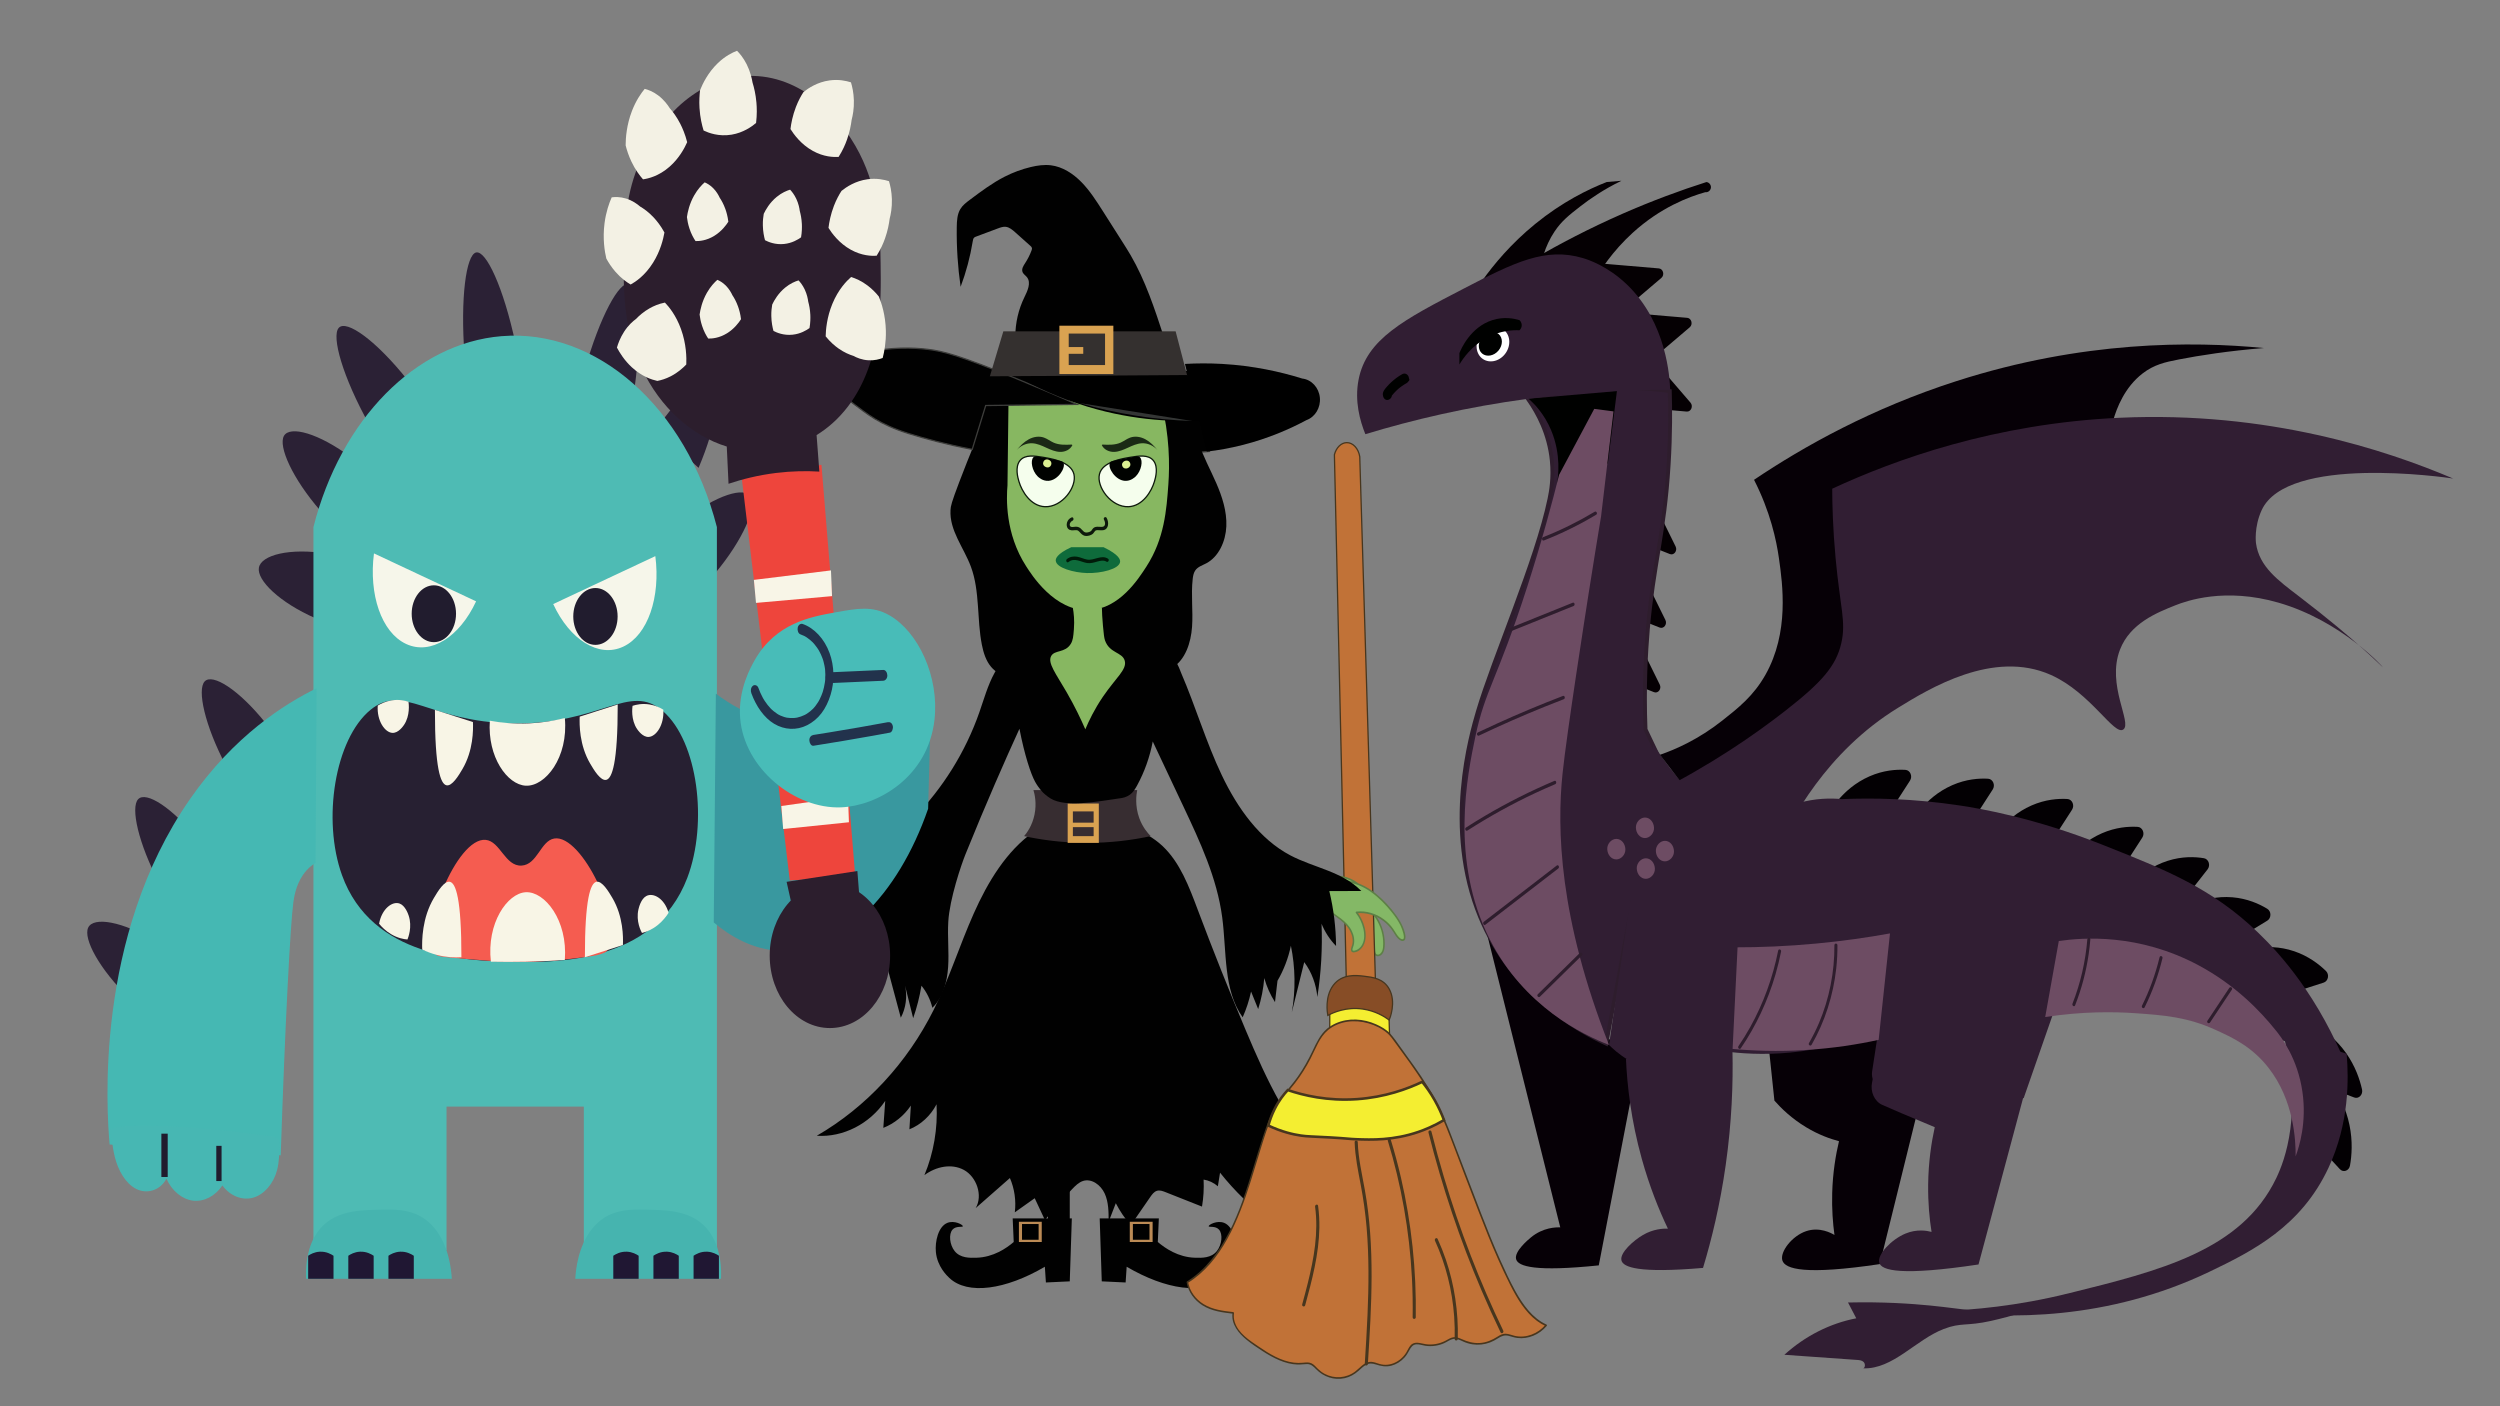 <?xml version="1.0" encoding="utf-8"?>
<!-- Generator: Adobe Illustrator 23.0.5, SVG Export Plug-In . SVG Version: 6.00 Build 0)  -->
<svg version="1.1" id="圖層_1" xmlns="http://www.w3.org/2000/svg" xmlns:xlink="http://www.w3.org/1999/xlink" x="0px" y="0px"
	 viewBox="0 0 1920 1080" style="enable-background:new 0 0 1920 1080;" xml:space="preserve">
<rect x="0" y="0" width="1920" height="1080" fill="#808080" stroke="none"/>
<style type="text/css">
	.st0{fill:#010101;stroke:#3D3D3B;stroke-miterlimit:10;}
	.st1{fill:#84B866;}
	.st2{fill:#5D7F46;}
	.st3{fill:#010101;}
	.st4{fill:#372D31;}
	.st5{fill:#87B761;}
	.st6{fill:#1A2915;}
	.st7{fill:#F5FEED;stroke:#0D180B;stroke-miterlimit:10;}
	.st8{fill:#000200;}
	.st9{fill:#DBEF91;}
	.st10{fill:#0E6B3B;}
	.st11{fill:#001A09;}
	.st12{fill:#0D180B;}
	.st13{fill:#343635;}
	.st14{fill:#34302F;}
	.st15{fill:#D9A251;}
	.st16{fill:#BB8A55;}
	.st17{fill:#F4EE31;stroke:#47361E;stroke-miterlimit:10;}
	.st18{fill:#C17237;stroke:#47361E;stroke-miterlimit:10;}
	.st19{fill:#874D26;stroke:#47361E;stroke-miterlimit:10;}
	.st20{fill:#C17237;}
	.st21{fill:#47361E;}
	.st22{fill:#F4EE31;stroke:#47361E;stroke-width:2;stroke-miterlimit:10;}
	.st23{fill:#030003;}
	.st24{fill:#050003;}
	.st25{fill:#311E33;}
	.st26{fill:#060006;}
	.st27{fill:#6D4C63;}
	.st28{fill:#311E33;stroke:#2E1D2D;stroke-width:3;stroke-miterlimit:10;}
	.st29{fill:#000100;}
	.st30{fill:#FFFFFF;}
	.st31{fill:#2E1D2D;}
	.st32{fill:#2B2135;}
	.st33{fill:#4EBBB4;}
	.st34{fill:#46B4AF;}
	.st35{fill:#201733;}
	.st36{fill:#272032;}
	.st37{fill:#F8F5E6;}
	.st38{fill:#F55C50;}
	.st39{fill:#F6F6EA;}
	.st40{fill:#211C2E;}
	.st41{fill:#45B8B3;}
	.st42{fill:#47B7B3;}
	.st43{fill:#39989F;}
	.st44{fill:#EE453C;}
	.st45{fill:#F8F5E7;}
	.st46{fill:#2C1E2D;}
	.st47{fill:#F3F1E4;}
	.st48{fill:#48BCB8;}
	.st49{fill:#22324C;}
</style>
<g>
	<polygon class="st0" points="928.88,346.72 914.56,347.76 912.75,318.48 927.06,317.44 	"/>
	<polygon class="st0" points="755.44,347.23 745.5,344.05 755.41,307.61 765.35,310.78 	"/>
	<g>
		<path class="st1" d="M1050.85,697.93c8.01,6.65,12.66,17.78,11.96,28.68c-0.1,1.68-0.35,3.42-1.17,4.86
			c-0.82,1.44-2.34,2.51-3.89,2.28c-0.54-0.08-1.07-0.33-1.45-0.75c-0.75-0.83-0.8-2.1-0.88-3.25
			c-0.71-10.29-7.46-18.84-14.46-25.83c-1.48-1.48-3.05-3.03-3.71-5.1c-0.65-2.07,0.02-4.81,1.92-5.54
			c0.72-0.26,1.49-0.22,2.24-0.13c4.69,0.59,9.17,3.09,12.32,6.91"/>
		<g>
			<path class="st2" d="M1050.55,698.5c4.91,4.12,8.56,9.96,10.4,16.46c0.91,3.23,1.38,6.59,1.33,9.97
				c-0.02,1.78-0.1,3.67-0.74,5.32c-0.64,1.64-2.2,3.28-3.95,2.79c-1.82-0.5-1.51-3.18-1.71-4.78c-0.2-1.63-0.54-3.23-1.02-4.79
				c-0.98-3.2-2.48-6.19-4.25-8.94c-1.83-2.83-3.92-5.44-6.15-7.89c-1.11-1.22-2.26-2.4-3.42-3.56s-2.37-2.39-3.03-3.98
				c-0.63-1.52-0.57-3.68,0.69-4.79c1.39-1.23,3.87-0.4,5.41,0.06c3.53,1.05,6.73,3.18,9.21,6.14c0.53,0.63,1.37-0.31,0.84-0.93
				c-2.41-2.86-5.45-4.99-8.82-6.18c-2.69-0.95-6.95-2.17-8.47,1.41c-1.43,3.38,0.68,6.5,2.84,8.73c2.7,2.79,5.4,5.54,7.77,8.67
				c2.42,3.19,4.55,6.73,5.9,10.63c0.65,1.88,1.12,3.85,1.35,5.85c0.18,1.6,0.02,3.53,1.14,4.77c1.08,1.2,2.83,1.18,4.14,0.48
				c1.46-0.78,2.4-2.28,2.89-3.95c1.03-3.5,0.69-7.74,0.11-11.3c-1.36-8.46-5.68-16.16-11.86-21.35
				C1050.53,696.84,1049.94,698,1050.55,698.5L1050.55,698.5z"/>
		</g>
	</g>
	<g>
		<path class="st1" d="M619.37,699.65c-8.01,6.65-12.66,17.78-11.96,28.68c0.1,1.68,0.35,3.42,1.17,4.86
			c0.82,1.44,2.34,2.51,3.89,2.28c0.54-0.08,1.07-0.33,1.45-0.75c0.75-0.83,0.8-2.1,0.88-3.25c0.71-10.29,7.46-18.84,14.46-25.83
			c1.48-1.48,3.05-3.03,3.71-5.1c0.65-2.07-0.02-4.81-1.92-5.54c-0.72-0.26-1.49-0.22-2.25-0.13c-4.69,0.59-9.17,3.09-12.32,6.91"/>
		<g>
			<path class="st2" d="M619.08,699.09c-5.49,4.61-9.5,11.18-11.29,18.54c-0.88,3.64-1.25,7.49-0.93,11.26
				c0.28,3.28,1.84,7.58,5.48,7.27c1.68-0.14,2.69-1.45,2.93-3.22c0.28-1.93,0.34-3.83,0.8-5.73c0.94-3.9,2.73-7.47,4.86-10.71
				c2.21-3.35,4.83-6.35,7.56-9.18c2.23-2.31,5.5-4.89,5.31-8.7c-0.08-1.56-0.73-3.18-2.01-3.97c-1.58-0.97-3.72-0.42-5.37,0.01
				c-3.96,1.02-7.6,3.37-10.37,6.65c-0.53,0.63,0.32,1.56,0.84,0.93c2.23-2.64,5.02-4.65,8.14-5.78c1.48-0.54,3.16-1.03,4.73-1
				c1.62,0.03,2.65,1.22,2.81,2.97c0.33,3.54-3.14,6.07-5.18,8.2c-2.3,2.39-4.49,4.91-6.44,7.64c-1.87,2.63-3.53,5.45-4.75,8.52
				c-1.22,3.08-1.75,6.16-2.07,9.48c-0.1,1.02-0.33,1.98-1.28,2.4c-0.85,0.38-1.82,0.09-2.56-0.45c-1.55-1.12-2.06-3.23-2.25-5.16
				c-0.31-3.31-0.06-6.7,0.61-9.93c1.56-7.47,5.48-14.27,11-18.91C620.28,699.72,619.69,698.57,619.08,699.09L619.08,699.09z"/>
		</g>
	</g>
	<g>
		<path class="st1" d="M637.08,678.54c-14.09,0.87-26.22,11.11-35.57,22.57c-4.5,5.5-8.7,11.67-10,18.88
			c-0.25,1.39-0.14,3.26,1.12,3.68c0.57,0.19,1.19-0.02,1.72-0.3c2.59-1.38,4.06-4.33,5.72-6.89c6.27-9.69,17.57-15.26,28.43-14.04
			c-2.96,3.7-5.05,8.21-6.02,12.98c-0.73,3.56-0.82,7.4,0.49,10.76c1.32,3.36,4.26,6.13,7.63,6.3c0.31,0.02,0.64,0.01,0.92-0.14
			c1.09-0.58,0.57-2.34,0.09-3.53c-2.18-5.48,0.2-12,3.97-16.36c3.77-4.35,8.74-7.21,13.16-10.79c4.42-3.58,8.5-8.38,9.16-14.31
			c0.2-1.82,0.05-3.72-0.64-5.39c-1.57-3.86-5.6-5.84-9.44-6.57c-7.09-1.33-14.63,0.61-20.42,5.23"/>
		<g>
			<path class="st2" d="M637.08,677.88c-15.22,1.02-28,12.39-37.56,24.71c-2.5,3.23-4.84,6.67-6.51,10.52
				c-0.84,1.91-1.51,3.91-1.94,5.98c-0.29,1.41-0.54,3.19,0.34,4.42c2.19,3.05,6.06-1.88,7.29-3.72c1.06-1.6,2-3.28,3.16-4.79
				c1.12-1.48,2.38-2.84,3.72-4.07c6.33-5.82,14.73-8.69,22.92-7.82c-0.14-0.38-0.28-0.75-0.42-1.13c-2.93,3.71-5.06,8.13-6.1,12.92
				c-1.02,4.71-0.98,10.08,1.8,14.08c1.08,1.55,2.52,2.82,4.17,3.55c1.28,0.56,3.8,1.36,4.61-0.41c0.77-1.68-0.61-3.75-0.94-5.37
				c-0.48-2.27-0.22-4.65,0.46-6.84c3.08-10,13.16-13.65,19.76-20.16c2.98-2.94,5.63-6.65,6.46-11.06c0.85-4.52-0.47-8.8-4-11.35
				c-3.83-2.79-8.94-3.34-13.41-2.89c-4.95,0.5-9.73,2.41-13.79,5.6c-0.62,0.49-0.02,1.64,0.61,1.15
				c6.44-5.07,15.44-7.22,23.04-4.29c3.79,1.46,6.74,4.57,6.63,9.28c-0.1,4.35-2.34,8.21-5.01,11.2
				c-5.64,6.32-13.8,9.39-18.71,16.58c-2.13,3.12-3.64,7.04-3.45,11.02c0.05,0.93,0.18,1.87,0.42,2.77
				c0.24,0.88,0.65,1.69,0.85,2.58c0.13,0.56,0.22,1.06-0.27,1.38c-0.45,0.29-1.09,0.11-1.58,0.01c-0.88-0.19-1.71-0.58-2.48-1.1
				c-4.26-2.89-5.11-8.78-4.3-13.84c0.82-5.13,2.99-9.93,6.08-13.85c0.36-0.45,0.1-1.08-0.42-1.13c-6.54-0.7-13.22,0.96-18.94,4.52
				c-2.83,1.76-5.44,4-7.65,6.64c-2.22,2.64-3.67,6.07-6.07,8.51c-0.62,0.63-1.39,1.26-2.21,1.53c-1.23,0.41-1.63-0.76-1.63-1.89
				c0.02-1.89,0.74-3.91,1.37-5.64c1.43-3.9,3.63-7.4,6.03-10.64c4.54-6.11,9.77-11.78,15.62-16.33c6.53-5.09,14.02-8.74,22.06-9.28
				C637.85,679.15,637.86,677.83,637.08,677.88L637.08,677.88z"/>
		</g>
	</g>
	<g>
		<path class="st3" d="M793.74,638.93c-20.88,14.81-35.12,38.38-45.95,62.74c-10.83,24.35-18.87,50.13-30.73,73.91
			c-20.36,40.79-52,74.87-89.77,96.68c20.17,1.35,40.67-9.11,52.57-26.8c-0.49,6.91-0.98,13.83-1.47,20.74
			c8.41-3.28,15.88-9.32,21.15-17.13c-0.37,6.08-0.73,12.16-1.11,18.24c8.75-3.48,16.28-10.44,20.84-19.24
			c1,18.6-2.22,37.45-9.32,54.43c8.82-6.57,20.82-9.17,30.38-3.96s14.76,19.51,8.99,29.28c8.76-7.69,17.52-15.39,26.28-23.09
			c3.54,8.14,4.87,17.4,3.77,26.33c5.09-3.61,10.19-7.23,15.29-10.84c2.61,5.59,5.22,11.18,7.83,16.76
			c6.67-8.24,13.66-16.18,20.95-23.79c2.45-2.56,5.08-5.17,8.35-6.22c6.55-2.09,13.57,3.02,16.61,9.64
			c3.03,6.63,3.05,14.33,3.02,21.73c1.83-4.76,3.67-9.53,5.51-14.29c3.15,6.14,7.02,11.85,11.5,16.93
			c4.97-7.21,9.96-14.42,14.93-21.63c1.37-1.98,2.89-4.09,5.09-4.79c2.18-0.7,4.5,0.16,6.63,1c9.35,3.7,18.7,7.39,28.05,11.1
			c1.16-6.83,1.57-13.8,1.23-20.74c3.99,0.61,7.81,2.41,10.95,5.13c0.56-3.48,1.12-6.96,1.68-10.44
			c11.27,14.2,24.27,26.79,38.55,37.33c-2.3-15.11-6.2-29.91-11.61-44.06c5.62,4.09,11.24,8.18,16.86,12.27
			c0.76-5.54,1.51-11.08,2.28-16.62c18.81,17.1,41.56,29.07,65.59,34.51c-7.38-11.85-18.84-19.81-28.89-29.09
			c-29.32-27.04-47.03-65.7-63.02-103.65c-12.85-30.5-25.12-61.27-36.78-92.33c-6.72-17.88-13.7-36.58-27.17-49.23
			c-12.98-12.19-30.64-17.24-47.82-17.58c-17.18-0.33-34.15,3.65-50.93,7.61"/>
	</g>
	<path class="st4" d="M883.75,642.15c-13.57,2.93-30.59,5.31-50.21,5.18c-18.23-0.12-34.13-2.41-47.03-5.18
		c2.02-2.37,6.19-7.91,7.97-16.4c1.84-8.78,0.12-15.93-0.8-18.99c26.57,0,53.14,0,79.71,0c-0.68,3.47-1.89,11.99,1.59,21.59
		C877.51,635.29,881.4,639.81,883.75,642.15z"/>
	<g>
		<path class="st3" d="M779.76,258.52c0.01-10.5,2.43-20.99,6.99-30.26c2.38-4.84,5.28-11.05,2.03-15.27
			c-1.14-1.49-2.94-2.45-3.54-4.27c-0.75-2.3,0.77-4.65,2.07-6.64c1.96-3.01,3.6-6.25,4.88-9.65c0.25-0.66,0.49-1.38,0.3-2.07
			c-0.17-0.64-0.67-1.11-1.15-1.54c-3.86-3.45-7.72-6.88-11.57-10.33c-2.18-1.95-4.54-3.98-7.34-4.29
			c-2.09-0.23-4.14,0.52-6.13,1.26c-5.56,2.08-11.13,4.16-16.69,6.24c-0.54,0.2-1.11,0.41-1.53,0.85c-0.65,0.66-0.84,1.68-0.99,2.64
			c-1.97,12-5.1,23.79-9.34,35.08c-2.19-15.16-3.18-30.51-2.96-45.86c0.07-4.77,0.33-9.8,2.72-13.81c1.76-2.95,4.5-5.03,7.17-7.03
			c8.65-6.49,17.35-13.01,26.87-17.87c6.4-3.27,13.14-5.76,20.05-7.41c5.09-1.22,10.35-1.98,15.53-1.34
			c8.83,1.1,16.89,6.28,23.36,12.87c6.48,6.59,11.57,14.59,16.62,22.52c4.93,7.74,9.85,15.49,14.77,23.22
			c2.19,3.45,4.38,6.9,6.45,10.44c11.28,19.37,18.44,41.17,25.51,62.76c-6.19,1.7-12.64,1.84-19.03,1.97
			c-29.1,0.62-58.19,1.23-87.29,1.84c-2.1,0.04-4.34,0.05-6.15-1.1c-1.82-1.15-2.93-3.93-1.72-5.8"/>
	</g>
	<g>
		<path class="st3" d="M758.28,297.99c3.71,15.36-4.89,28.29-21.57,72.22c-6.09,16.04-6.54,18.48-6.71,21.35
			c-0.97,15.78,10.19,28.98,15.65,43.65c7.01,18.84,4.49,40.18,8.44,60.04c1.22,6.12,3.16,12.3,7.08,16.91
			c3.21,3.78,7.54,6.26,11.97,8.08c8.84,3.64,18.32,4.97,27.7,6.28c11.11,1.55,22.27,3.1,33.46,2.79
			c19.28-0.54,38.03-6.57,56.51-12.54c3.33-1.08,6.7-2.17,9.72-4.04c9.82-6.07,14.11-19.12,14.97-31.32
			c0.86-12.21-0.89-24.55,0.49-36.7c0.26-2.27,0.66-4.63,1.9-6.49c1.95-2.94,5.47-3.98,8.48-5.56c9.6-5.04,14.98-16.91,15.46-28.46
			c0.47-11.55-3.21-22.83-7.78-33.27c-4.57-10.44-10.07-20.45-13.64-31.34c-5.8-17.74-7.36-39.23-21.42-50.3
			c-9.24-7.28-21.46-7.82-32.87-8.07c-15.17-0.34-38.6-4.08-71.4-1.63c-23.62,1.76-34.72,4.64-36.83,11.75
			C757.1,293.89,757.82,296.11,758.28,297.99z"/>
	</g>
	<path class="st5" d="M836.72,468.6c-26.96,1.3-45.07-28.18-48.62-33.68c-16.32-25.23-15.18-52.58-14.35-62.16
		c0.26-22.16,0.53-44.33,0.8-66.48c39.06,0.57,78.11,1.15,117.17,1.73c6.61,26.72,6.64,49.15,5.58,63.89
		c-1.41,19.68-2.99,41.61-16.74,63.03C874.17,444.87,859.65,467.48,836.72,468.6z"/>
	<g>
		<path class="st6" d="M823.12,341.42c-4.72,0.24-9.62,0.45-14-1.5c-2.53-1.13-4.77-2.94-7.36-3.86c-3.83-1.36-8.11-0.6-11.71,1.35
			s-6.61,5-9.24,8.29c3.07-3.53,7.59-5.5,12.05-5.26c3.71,0.19,7.22,1.82,10.65,3.39c3.43,1.57,6.96,3.15,10.68,3.23
			c3.72,0.08,7.71-1.65,9.42-5.23"/>
	</g>
	<g>
		<path class="st6" d="M846.66,341.42c4.72,0.24,9.62,0.45,14-1.5c2.53-1.13,4.77-2.94,7.36-3.86c3.83-1.36,8.11-0.6,11.71,1.35
			s6.61,5,9.24,8.29c-3.07-3.53-7.59-5.5-12.05-5.26c-3.71,0.19-7.22,1.82-10.65,3.39c-3.43,1.57-6.96,3.15-10.68,3.23
			c-3.72,0.08-7.71-1.65-9.42-5.23"/>
	</g>
	<g>
		<path class="st7" d="M824.77,364.11c2.45,9.89-9.08,25.62-22.32,25.04c-10.94-0.48-17.73-11.86-19.93-19.43
			c-0.77-2.64-3.19-10.97,0.8-15.97c3.86-4.84,11.37-3.6,17.54-2.59C807.9,352.32,822.44,354.72,824.77,364.11z"/>
		<path class="st8" d="M816.8,355.48c1.67,3.9-4.16,13.32-11.56,13.81c-4.46,0.3-7.68-2.76-8.37-3.46
			c-4.26-4.26-5.75-12.05-3.19-14.68c1.02-1.05,2.26-0.84,11.16,0.86C815.22,354.01,816.28,354.26,816.8,355.48z"/>
		
			<ellipse transform="matrix(0.413 -0.911 0.911 0.413 147.451 941.546)" class="st9" cx="804.4" cy="356.34" rx="3" ry="3.21"/>
	</g>
	<g>
		<path class="st7" d="M844.39,364.11c-2.45,9.89,9.08,25.62,22.32,25.04c10.94-0.48,17.73-11.86,19.93-19.43
			c0.77-2.64,3.19-10.97-0.8-15.97c-3.86-4.84-11.37-3.6-17.54-2.59C861.26,352.32,846.72,354.72,844.39,364.11z"/>
		<path class="st8" d="M852.36,355.48c-1.67,3.9,4.16,13.32,11.56,13.81c4.46,0.3,7.68-2.76,8.37-3.46
			c4.26-4.26,5.75-12.05,3.19-14.68c-1.02-1.05-2.26-0.84-11.16,0.86C853.94,354.01,852.88,354.26,852.36,355.48z"/>
		
			<ellipse transform="matrix(0.911 -0.413 0.413 0.911 -69.981 389.249)" class="st9" cx="864.69" cy="356.37" rx="3.21" ry="3"/>
	</g>
	<path class="st10" d="M860.24,431.46c-0.53,5.6-14.71,8.96-25.51,8.64c-9.99-0.3-23.55-3.95-23.91-9.5
		c-0.1-1.46,0.58-5.14,11.96-10.37c8.23,0,16.48,0,24.71,0C859.63,426.09,860.39,429.88,860.24,431.46z"/>
	<g>
		<g>
			<path class="st11" d="M820.59,431.66c4.55-3.72,9.6,0.07,14.4,0.76c2.66,0.38,5.18-0.4,7.74-1.13c2.21-0.63,4.92-1.28,7.02,0.07
				c1.33,0.85,2.53-1.43,1.2-2.28c-5.14-3.31-10.65,1.61-15.97,0.69c-2.65-0.47-5.12-1.78-7.78-2.22c-2.7-0.45-5.58,0.01-7.82,1.83
				C818.16,430.38,819.35,432.67,820.59,431.66L820.59,431.66z"/>
		</g>
	</g>
	<g>
		<g>
			<path class="st12" d="M823,397.37c-1.65,0.68-2.96,2.04-3.52,3.9c-0.51,1.7-0.3,3.79,1,4.98c1.47,1.35,3.37,1.07,5.13,0.93
				c0.88-0.07,1.72-0.08,2.49,0.46c0.64,0.44,1.16,1.08,1.69,1.66c1.24,1.33,2.58,2.35,4.38,2.34c1.66,0,3.65-0.48,5.01-1.58
				c0.8-0.64,1.16-1.64,1.88-2.32c0.52-0.48,1.2-0.57,1.85-0.59c1.5-0.03,2.99,0.3,4.49,0.01c4.2-0.81,4.37-6.06,2.51-9.4
				c-0.81-1.45-2.88-0.12-2.06,1.33c1.16,2.07,1.47,5.33-1.39,5.54c-2.37,0.18-5-0.81-6.98,1.15c-0.53,0.51-0.83,1.22-1.3,1.77
				c-0.47,0.56-1.11,0.85-1.75,1.05c-1.35,0.41-2.81,0.71-4.01-0.26c-0.96-0.78-1.71-1.87-2.68-2.66c-1.16-0.95-2.5-1.26-3.94-1.15
				c-1.06,0.08-3.54,0.77-4.1-0.76c-0.56-1.52,0.69-3.34,1.93-3.84C825.07,399.33,824.45,396.77,823,397.37L823,397.37z"/>
		</g>
	</g>
	<path class="st0" d="M757.02,311.44c-3.45,11.23-6.91,22.45-10.36,33.68c-19.92-3.75-36.39-8.29-48.62-12.09
		c-23.32-7.25-32.18-15.33-43.04-23.31c-6.38-4.7-9.81-12.77-8.77-20.72c1.23-9.32,8.4-16.87,17.54-18.13
		c20.75-4.5,37.41-3.9,48.62-2.59c11.57,1.36,23.73,4.25,70.14,23.31c18.58,7.63,33.91,14.27,44.64,18.99
		C803.78,310.87,780.39,311.16,757.02,311.44z"/>
	<path d="M1003.31,322.67c-12.91,6.92-29.21,14.02-48.62,18.99c-9.99,2.56-19.36,4.19-27.9,5.18c-5.58-22.45-11.16-44.9-16.74-67.35
		c8.87-0.51,18.48-0.58,28.69,0c23.79,1.37,44.49,5.96,61.37,11.23c7.14,0.8,12.82,6.97,13.55,14.68
		C1014.39,313.03,1010.06,320.26,1003.31,322.67z"/>
	<path d="M927.59,322.67c-22.9,1.58-55.44,0.82-92.46-10.37c-21.59-6.52-39.74-15.09-54.2-23.31c45.97-1.44,91.92-2.88,137.89-4.32
		C921.74,297.34,924.66,310.01,927.59,322.67z"/>
	<g>
		<path class="st13" d="M829.06,309.53c28.25,8.23,57.39,12.88,86.62,13.81"/>
	</g>
	<path class="st14" d="M911.65,288.01c-50.48,0.33-100.96,0.66-151.44,0.99c3.45-11.51,6.91-23.02,10.36-34.54h132.31
		C905.8,265.64,908.72,276.82,911.65,288.01z"/>
	<rect x="813.61" y="250.14" class="st15" width="41.45" height="37.12"/>
	<rect x="820.78" y="256.18" class="st14" width="27.9" height="24.18"/>
	<rect x="819.19" y="266.54" class="st15" width="12.75" height="5.18"/>
	<rect x="819.98" y="617.11" class="st15" width="23.91" height="30.22"/>
	<rect x="823.97" y="623.16" class="st4" width="15.94" height="8.64"/>
	<rect x="823.97" y="635.24" class="st4" width="15.94" height="6.91"/>
	<rect x="804.84" y="906.37" class="st3" width="16.74" height="34.54"/>
	<g>
		<path class="st3" d="M821.58,984.08c-6.11,0.29-12.22,0.57-18.33,0.86c-0.26-4.03-0.53-8.06-0.8-12.09
			c-30.14,17.72-59.29,21.85-73.33,8.64c-1.75-1.65-9.29-8.73-10.36-19.86c-0.79-8.18,1.82-19.61,8.77-22.45
			c5.47-2.23,12.08,1.48,11.96,2.59c-0.1,0.96-5.22-0.54-7.97,2.59c-3.08,3.5-2.16,11.64,1.59,16.4c4.36,5.53,11.62,5.32,16.74,5.18
			c13.13-0.36,23.2-7.37,28.69-12.09c-0.26-6.05-0.53-12.09-0.8-18.13h45.43C822.64,951.85,822.11,967.96,821.58,984.08z"/>
		<rect x="782.52" y="938.32" class="st16" width="17.54" height="15.54"/>
		<rect x="784.91" y="940.05" class="st3" width="12.75" height="12.09"/>
	</g>
	<g>
		<path class="st3" d="M846.15,984.08c6.11,0.29,12.22,0.57,18.33,0.86c0.26-4.03,0.53-8.06,0.8-12.09
			c30.14,17.72,59.29,21.85,73.33,8.64c1.75-1.65,9.29-8.73,10.36-19.86c0.79-8.18-1.82-19.61-8.77-22.45
			c-5.47-2.23-12.08,1.48-11.96,2.59c0.1,0.96,5.22-0.54,7.97,2.59c3.08,3.5,2.16,11.64-1.59,16.4c-4.36,5.53-11.62,5.32-16.74,5.18
			c-13.13-0.36-23.2-7.37-28.69-12.09c0.26-6.05,0.53-12.09,0.8-18.13h-45.43C845.09,951.85,845.62,967.96,846.15,984.08z"/>
		<rect x="867.67" y="938.32" class="st16" width="17.54" height="15.54"/>
		<rect x="870.06" y="940.04" class="st3" width="12.75" height="12.09"/>
	</g>
	<path class="st17" d="M1067.21,796.97c-4.77-2.62-12.6-6.07-22.68-6.99c-10.06-0.92-18.22,1.08-23.28,2.79c0-5.83,0-11.65,0-17.48
		c4.55-2.34,12.98-5.86,23.88-5.6c9.62,0.24,17.11,3.33,21.49,5.6C1066.81,782.52,1067.01,789.75,1067.21,796.97z"/>
	<path class="st18" d="M1056.71,765.71c-2.73-0.85-6.36-1.61-10.63-1.54c-4.85,0.08-8.9,1.2-11.81,2.32
		c-3.15-139.09-6.3-278.19-9.45-417.28c1.39-5.47,5.22-9.2,9.45-9.27c4.73-0.08,9.02,4.43,10.03,10.81
		C1048.44,489.08,1052.57,627.4,1056.71,765.71z"/>
	<path class="st19" d="M1066.9,783.33c-3.86-2.8-10.85-7.04-20.29-8.39c-12.66-1.81-22.53,2.6-26.86,4.89
		c-0.35-1.97-2.39-14.28,4.18-23.07c6.77-9.06,17.68-7.74,23.88-6.99c6.48,0.78,14.67,1.77,19.1,9.79
		C1072.51,769.69,1067.31,782.39,1066.9,783.33z"/>
	<g>
		<path class="st20" d="M1019.62,790.5c-5.5,4.51-7.67,9.81-11.07,16.97c-15.27,32.1-25.3,29.61-35.21,57.4
			c-7.86,22.03-13.31,45.2-22.04,66.77c-8.72,21.58-21.35,42.05-39.42,53.08c1.39,8.37,7.3,14.93,13.96,18.39
			c6.66,3.46,14.04,4.35,21.3,5.18c-1.53,9.94,6.9,17.72,14.28,22.94c11.94,8.46,24.9,17.23,38.82,15.99
			c2.2-0.19,4.49-0.63,6.56,0.25c1.92,0.81,3.36,2.64,4.92,4.19c8.15,8.14,21,8.93,29.83,1.83c3.45-2.77,6.63-6.73,10.81-7.01
			c2.48-0.16,4.85,1.05,7.26,1.72c7.94,2.21,16.88-1.94,21.36-9.92c1.13-2.02,2.09-4.35,3.87-5.56c2.47-1.69,5.57-0.66,8.39-0.07
			c5.88,1.25,12.08,0.33,17.52-2.58c1.83-0.98,3.63-2.2,5.63-2.46c2.86-0.37,5.59,1.28,8.3,2.43c7.82,3.33,16.83,2.61,24.19-1.96
			c1.92-1.19,3.8-2.66,5.95-3.05c2.53-0.46,5.06,0.64,7.56,1.31c8.85,2.38,18.66-0.94,25.06-8.48
			c-14.68-6.55-23.55-23.71-31.16-39.81c-11.49-24.28-16.72-38.9-42.44-106.16c-2.94-7.69-7.09-18.43-14.39-31.23
			c-5.32-9.33-10.58-16.72-19.1-28.66c-8.11-11.39-12.17-17.08-14.32-18.88C1052.74,782.06,1032.29,780.12,1019.62,790.5z"/>
		<g>
			<path class="st21" d="M1019.32,789.93c-5.37,4.48-8.22,10.77-11.29,17.2c-3.3,6.92-7.01,13.62-11.37,19.79
				c-5.85,8.25-13.01,15.29-17.97,24.3c-3.53,6.41-5.99,13.41-8.32,20.43c-2.88,8.62-5.47,17.35-8.13,26.05
				c-5.07,16.59-10.37,33.23-18.24,48.49c-7.87,15.25-18.36,29.32-32.41,37.95c-0.25,0.15-0.33,0.46-0.27,0.75
				c1.34,7.56,6.15,13.76,12.09,17.55c7.18,4.59,15.65,5.58,23.74,6.52c-0.19-0.28-0.38-0.56-0.57-0.84
				c-1.26,9.02,4.88,16.02,10.94,20.96c3.79,3.08,7.87,5.8,11.92,8.43c4.22,2.75,8.58,5.28,13.18,7.2
				c4.44,1.86,9.12,3.11,13.88,3.28c2.46,0.09,4.88-0.38,7.33-0.38c2.95,0,4.79,1.73,6.83,3.84c5.89,6.11,14.06,8.73,22,7.01
				c3.99-0.86,7.53-2.87,10.7-5.66c1.81-1.6,3.55-3.34,5.61-4.53c2.52-1.45,4.97-1.24,7.62-0.37c4.07,1.32,7.84,2.04,12.03,0.94
				c3.79-1,7.33-3.22,10.07-6.28c1.42-1.59,2.53-3.39,3.55-5.31c1.32-2.48,2.73-4.65,5.56-4.8c2.32-0.12,4.61,0.78,6.88,1.11
				c2.57,0.38,5.16,0.36,7.73-0.03c2.3-0.35,4.57-1,6.73-1.97c2.3-1.02,4.49-2.78,6.96-3.26c2.62-0.51,5.17,0.89,7.53,1.96
				c2.31,1.05,4.69,1.8,7.17,2.18c4.54,0.7,9.22,0.21,13.56-1.43c2.13-0.8,4.11-1.91,6.06-3.16c2.63-1.7,4.97-2.69,8.05-1.96
				c2.27,0.54,4.45,1.37,6.77,1.67c2.12,0.27,4.26,0.25,6.37-0.06c4.09-0.6,8.04-2.22,11.49-4.73c1.75-1.28,3.34-2.78,4.79-4.44
				c0.33-0.39,0.14-0.92-0.26-1.1c-10.69-4.85-18.12-15.27-23.96-25.9c-4.07-7.39-7.63-15.12-11.13-22.86
				c-5.25-11.63-10-23.52-14.63-35.46c-8.36-21.51-16.4-43.18-24.76-64.69c-4.56-11.73-9.95-23.02-16.47-33.58
				c-6.72-10.88-14.32-21.12-21.74-31.41c-2.31-3.21-4.58-6.54-7.21-9.44c-2.96-3.26-7.03-5.5-10.86-7.22
				c-9.71-4.35-21.23-5.17-31.05-0.73C1023.48,786.98,1021.32,788.31,1019.32,789.93c-0.61,0.49-0.02,1.65,0.61,1.15
				c8.82-7.13,20.6-8.14,30.95-5.17c5.25,1.5,10.56,4.05,14.83,7.8c2.23,1.97,4.02,4.66,5.81,7.09
				c7.52,10.22,15.05,20.56,21.97,31.29c6.74,10.45,12.45,21.64,17.17,33.36c4.87,12.09,9.37,24.39,14.03,36.6
				c3.62,9.49,7.24,18.98,10.9,28.45c4.72,12.2,9.51,24.38,14.81,36.29c2.99,6.72,6.07,13.39,9.38,19.91
				c5.28,10.43,11.53,20.96,20.63,27.77c2.15,1.61,4.45,2.95,6.85,4.05c-0.09-0.37-0.18-0.74-0.26-1.1
				c-6,6.95-15.07,10.48-23.67,8.51c-2.34-0.53-4.6-1.57-7.01-1.64c-2.26-0.07-4.22,0.96-6.13,2.19c-4.29,2.75-8.74,4.63-13.73,4.94
				c-4.93,0.31-9.39-0.99-13.92-3.01c-2.01-0.91-4.14-1.73-6.35-1.41c-2.26,0.33-4.18,1.73-6.21,2.76
				c-4.61,2.35-9.81,3.26-14.86,2.59c-3.99-0.53-8.67-2.78-11.92,1.03c-1.34,1.56-2.12,3.59-3.2,5.35
				c-1.21,1.97-2.74,3.71-4.47,5.12c-3.27,2.67-7.26,4.26-11.33,4.32c-2.21,0.04-4.27-0.47-6.37-1.18c-2.1-0.71-4.26-1.42-6.47-1
				c-4.18,0.8-7.13,4.66-10.46,7.23c-6.82,5.27-16.13,5.89-23.59,1.87c-1.88-1.01-3.63-2.31-5.19-3.85
				c-1.58-1.57-3.03-3.39-5.04-4.29c-2.04-0.91-4.26-0.59-6.39-0.38c-2.34,0.23-4.7,0.21-7.04-0.08c-9.8-1.22-18.75-6.67-27-12.32
				c-6.82-4.66-15.61-10.04-18.4-18.96c-0.68-2.17-0.86-4.43-0.55-6.69c0.06-0.46-0.16-0.78-0.57-0.84
				c-7.75-0.9-15.86-1.83-22.79-6.12c-5.85-3.62-10.58-9.58-11.89-16.98c-0.09,0.25-0.18,0.49-0.27,0.75
				c25.9-15.93,38.81-47.95,48.17-77.46c2.81-8.85,5.42-17.78,8.2-26.64c2.53-8.06,5.01-16.25,8.46-23.89
				c2.29-5.05,5.09-9.76,8.37-14.08c2.97-3.9,6.19-7.54,9.18-11.41c4.54-5.87,8.51-12.22,11.98-18.93
				c3.95-7.63,6.81-16.33,13.37-21.8C1020.53,790.56,1019.93,789.41,1019.32,789.93z"/>
		</g>
	</g>
	<g>
		<g>
			<path class="st21" d="M1065.8,875.98c5.19,16.93,9.35,34.25,12.45,51.8c3.11,17.62,5.15,35.47,6.1,53.4
				c0.54,10.14,0.73,20.3,0.57,30.46c-0.02,1.7,2.37,1.7,2.39,0c0.27-18.09-0.55-36.18-2.46-54.15
				c-1.91-17.91-4.88-35.68-8.93-53.15c-2.27-9.79-4.88-19.49-7.81-29.06C1067.62,873.68,1065.31,874.36,1065.8,875.98
				L1065.8,875.98z"/>
		</g>
	</g>
	<g>
		<g>
			<path class="st21" d="M1102.06,952.87c8.28,18.09,13.28,38.01,14.74,58.22c0.41,5.7,0.53,11.42,0.39,17.14
				c-0.04,1.7,2.35,1.7,2.39,0c0.52-20.67-2.57-41.47-9.16-60.83c-1.84-5.41-3.95-10.71-6.3-15.86
				C1103.43,950.01,1101.37,951.35,1102.06,952.87L1102.06,952.87z"/>
		</g>
	</g>
	<g>
		<g>
			<path class="st21" d="M1097.07,869.81c5.24,20.85,11.28,41.47,18.1,61.76c6.75,20.07,14.27,39.83,22.53,59.2
				c4.67,10.96,9.59,21.79,14.74,32.49c0.73,1.5,2.79,0.17,2.06-1.33c-9.09-18.89-17.45-38.2-25.05-57.87
				c-7.64-19.77-14.5-39.9-20.58-60.31c-3.41-11.46-6.58-23-9.5-34.63C1098.96,867.47,1096.65,868.17,1097.07,869.81L1097.07,869.81
				z"/>
		</g>
	</g>
	<g>
		<g>
			<path class="st21" d="M1040.36,877.22c0.37,11.11,2.63,21.96,4.68,32.79c2.06,10.85,3.59,21.78,4.52,32.81
				c1.88,22.27,1.66,44.69,0.69,67c-0.54,12.55-1.32,25.08-2.11,37.62c-0.1,1.7,2.29,1.69,2.39,0c1.4-22.35,2.8-44.73,2.85-67.14
				c0.05-22.26-1.26-44.58-5.18-66.45c-2.18-12.14-5.01-24.2-5.44-36.63C1042.7,875.52,1040.31,875.52,1040.36,877.22
				L1040.36,877.22z"/>
		</g>
	</g>
	<g>
		<g>
			<path class="st21" d="M1009.99,926.79c2.69,19.72-0.88,39.63-5.6,58.61c-1.35,5.46-2.82,10.9-4.3,16.33
				c-0.45,1.63,1.87,2.33,2.3,0.71c5.25-19.34,10.53-39.08,10.89-59.42c0.1-5.67-0.22-11.33-0.99-16.93
				C1012.07,924.41,1009.76,925.12,1009.99,926.79L1009.99,926.79z"/>
		</g>
	</g>
	<path class="st22" d="M1108.99,860.24c-7.85,4.6-14.71,7.38-19.7,9.09c-19.16,6.57-36,6.06-47.75,5.6
		c-6.09-0.24-6.07-0.58-20.29-1.4c-14.24-0.82-16.68-0.62-22.09-1.4c-6.06-0.87-14.71-2.83-25.07-7.69
		c0.98-3.6,2.46-7.96,4.77-12.59c3.33-6.68,7.15-11.48,10.15-14.68c11.9,4.05,30.42,8.55,53.12,6.99
		c21.66-1.49,38.9-7.93,50.14-13.28c2.97,3.64,6.31,8.27,9.55,13.98C1104.98,850.43,1107.29,855.71,1108.99,860.24z"/>
	<g>
		<path class="st1" d="M1033.14,676.82c14.09,0.87,26.22,11.11,35.57,22.57c4.5,5.5,8.7,11.67,10,18.88
			c0.25,1.39,0.14,3.26-1.12,3.68c-0.57,0.19-1.19-0.02-1.72-0.3c-2.59-1.38-4.07-4.33-5.72-6.89
			c-6.27-9.69-17.57-15.26-28.43-14.04c2.96,3.7,5.05,8.21,6.02,12.98c0.73,3.56,0.82,7.4-0.49,10.76c-1.32,3.36-4.26,6.13-7.63,6.3
			c-0.31,0.02-0.64,0.01-0.92-0.14c-1.09-0.58-0.57-2.34-0.09-3.53c2.18-5.48-0.2-12-3.97-16.36c-3.77-4.35-8.74-7.21-13.16-10.79
			c-4.42-3.58-8.5-8.38-9.16-14.31c-0.2-1.82-0.05-3.72,0.64-5.39c1.57-3.86,5.6-5.84,9.44-6.57c7.09-1.33,14.63,0.61,20.42,5.23"/>
		<g>
			<path class="st2" d="M1033.14,677.48c14.47,0.97,26.58,11.66,35.83,23.21c2.53,3.16,4.89,6.5,6.69,10.22
				c0.61,1.27,4.56,11,1.16,10.4c-1.67-0.3-3.12-2.24-4.08-3.64c-0.96-1.41-1.79-2.91-2.77-4.3c-1.99-2.84-4.42-5.29-7.12-7.3
				c-6.15-4.58-13.73-6.8-21.11-6.01c-0.53,0.05-0.78,0.68-0.42,1.13c2.75,3.49,4.75,7.66,5.75,12.15
				c1.01,4.53,1.03,9.88-1.91,13.59c-1.19,1.5-2.76,2.64-4.54,3.04c-0.39,0.09-0.89,0.23-1.29,0.14c-0.77-0.17-0.7-0.74-0.58-1.38
				c0.18-0.94,0.63-1.8,0.88-2.72c1.01-3.75,0.16-7.8-1.5-11.16c-3.95-8.04-12.1-11.44-18.16-17.07c-2.87-2.67-5.52-5.98-6.61-10.03
				c-0.6-2.25-0.74-4.77,0.06-6.97c0.69-1.89,2.05-3.33,3.61-4.35c3.71-2.42,8.45-2.82,12.66-2.34c4.62,0.52,9.07,2.41,12.86,5.39
				c0.63,0.49,1.23-0.65,0.61-1.15c-6.85-5.39-16.79-7.68-24.78-4.09c-3.63,1.63-6.42,4.73-6.68,9.23
				c-0.26,4.56,1.82,8.82,4.49,12.12c6.03,7.45,15.89,10.5,20.6,19.33c1.08,2.04,1.87,4.32,2.04,6.69c0.09,1.14,0.03,2.3-0.21,3.42
				c-0.22,1.07-0.71,2.03-0.97,3.08c-0.45,1.78,0.12,3.39,1.98,3.33c1.77-0.06,3.5-0.87,4.89-2.05c3.99-3.38,4.85-9.1,4.08-14.31
				c-0.81-5.5-3.15-10.64-6.45-14.82c-0.14,0.38-0.28,0.75-0.42,1.13c7.25-0.78,14.61,1.39,20.64,5.92
				c2.97,2.24,5.56,5.06,7.63,8.33c0.99,1.57,1.92,3.21,3.14,4.58c1.04,1.16,2.61,2.59,4.19,2.46c3.56-0.29,1.66-6.43,0.99-8.44
				c-1.32-3.98-3.42-7.58-5.78-10.9c-4.65-6.55-10.19-12.54-16.32-17.4c-6.8-5.39-14.64-9.2-23.06-9.77
				C1032.37,676.1,1032.38,677.42,1033.14,677.48L1033.14,677.48z"/>
		</g>
	</g>
	<g>
		<path class="st3" d="M811.07,510.88c-12.78-4.63-14.2-14.61-24.33-13.85c-10.91,0.83-19.14,12.89-22.94,19.77
			c-5.16,9.36-8.05,19.93-11.61,30.13c-21.43,61.39-69.82,110.99-127.59,130.78c8.45,2.04,17.14,2.9,25.79,2.57
			c-1.28,8.76-2.57,17.51-3.86,26.27c3.4,1.44,7.12,1.99,10.74,1.6c-3.16,23.86-5.81,50.34,6.89,70.12
			c-1.87-18.36,1.37-37.29,9.17-53.72c-2.34,12.49-1.52,25.66,2.32,37.71c2.8-9.42,3.87-19.43,3.12-29.3
			c4.34,16.21,8.7,32.43,13.04,48.64c3.94-7.36,5.13-16.39,3.26-24.64c2.08,8.33,4.16,16.66,6.24,24.99
			c2.82-8.08,4.95-16.44,6.36-24.94c3.97,4.85,6.87,10.72,8.39,16.98c8.06-7.66,11.33-19.73,12.1-31.32
			c0.77-11.58-0.57-23.23,0.12-34.82c1.04-17.63,10.03-43.88,13.19-51.73c15.97-39.54,30.73-72.94,41.46-96.42
			c3.87,20.03,8.72,34.67,11.96,40.58c2.85,5.21,6.38,8.64,6.38,8.64s2.5,2.43,5.58,4.32c11.62,7.1,35.63,2.38,53.94-0.24
			c1.21-0.18,4.04-0.59,6.93-2.63c2.44-1.73,4.1-4.45,5.59-7.17c5.68-10.43,9.76-21.89,12-33.75c7.83,16.61,15.66,33.21,23.49,49.82
			c12.81,27.17,25.82,54.97,29.84,85.18c3.52,26.34,0.73,55.78,15.73,76.86c2.8-6.32,4.97-12.97,6.44-19.8
			c1.82,4.49,3.64,8.97,5.46,13.46c2.45-7.69,4.02-15.71,4.68-23.81c1.85,6.57,4.64,12.82,8.24,18.47
			c0.64-5.46,1.28-10.92,1.91-16.39c4.81-8.24,8.31-17.38,10.3-26.9c3.44,16.74,3.69,34.23,0.72,51.08
			c3.17-12.83,6.34-25.68,9.52-38.51c5.67,7.62,9.21,17.06,10.06,26.8c2.92-18.55,4-37.45,3.24-56.25
			c2.62,6.42,6.43,12.25,11.15,17.06c-0.12-14.22-1.87-28.43-5.18-42.18c8.19-0.02,16.37-0.03,24.56-0.04
			c-14.6-15.05-36.35-17.83-54.48-27.37c-23.63-12.44-40.59-36.26-52.65-61.55s-20.05-52.61-31.16-78.4
			c-1.24-2.87-3.36-10.29-9.73-14.92c-7.23-5.26-15.68-4.23-32.5-0.63C826.05,509.69,821.75,514.74,811.07,510.88z"/>
	</g>
	<path class="st5" d="M833.53,560.12L833.53,560.12c-3.29-7.59-7.96-17.44-14.35-28.5c-8.31-14.37-14.66-22.33-11.96-27.63
		c2.59-5.09,10.73-2.28,15.14-9.5c1.71-2.8,1.94-5.61,2.39-11.23c0.55-6.87-0.11-12.58-0.8-16.4c7.44,0,14.88,0,22.32,0
		c0.06,3.25,0.25,8.03,0.8,13.81c0.59,6.15,0.88,9.23,1.59,11.23c3.56,9.95,13.3,8.86,15.14,15.54c1.85,6.73-6.65,12.87-16.74,27.63
		C840.48,544.74,836.22,553.69,833.53,560.12z"/>
</g>
<path class="st23" d="M1466.89,599.49c2.16-3.34,0.14-8.02-3.55-8.24c-7.04-0.4-16.81,0.28-27.5,4.94
	c-11.31,4.94-19.18,12.39-24.09,18.2c-2.34,2.78-1.31,7.34,1.93,8.53c9.21,3.35,18.42,6.7,27.63,10.06c1.92,0.7,4.03-0.07,5.21-1.9
	C1453.32,620.54,1460.1,610.01,1466.89,599.49z"/>
<path class="st23" d="M1530.42,606.3c2.16-3.34,0.14-8.02-3.55-8.24c-7.04-0.4-16.81,0.28-27.5,4.94
	c-11.31,4.94-19.18,12.39-24.09,18.2c-2.34,2.78-1.31,7.34,1.93,8.53c9.21,3.35,18.42,6.7,27.63,10.06c1.92,0.7,4.03-0.07,5.21-1.9
	C1516.84,627.35,1523.62,616.83,1530.42,606.3z"/>
<path class="st23" d="M1591.32,621.87c2.16-3.34,0.14-8.02-3.55-8.24c-7.04-0.4-16.81,0.28-27.5,4.94
	c-11.31,4.94-19.18,12.39-24.09,18.2c-2.34,2.78-1.31,7.34,1.93,8.53c9.21,3.35,18.42,6.7,27.63,10.06c1.92,0.7,4.03-0.07,5.21-1.9
	C1577.76,642.92,1584.54,632.39,1591.32,621.87z"/>
<path class="st23" d="M1645.28,643.27c2.16-3.34,0.14-8.02-3.55-8.24c-7.04-0.4-16.81,0.28-27.5,4.94
	c-11.31,4.94-19.18,12.39-24.09,18.2c-2.34,2.78-1.31,7.34,1.93,8.53c9.21,3.35,18.42,6.7,27.63,10.06c1.92,0.7,4.03-0.07,5.21-1.9
	C1631.71,664.33,1638.5,653.8,1645.28,643.27z"/>
<path class="st23" d="M1695.42,667.67c2.44-3.11,0.82-7.97-2.83-8.57c-6.97-1.15-16.77-1.51-27.79,2
	c-11.67,3.71-20.14,10.29-25.52,15.56c-2.58,2.52-1.93,7.17,1.2,8.69c8.88,4.32,17.77,8.63,26.65,12.95
	c1.86,0.9,4.01,0.36,5.34-1.34C1680.12,687.18,1687.77,677.43,1695.42,667.67z"/>
<path class="st23" d="M1741.26,707.08c3.24-1.98,3.23-7.17-0.02-9.14c-6.19-3.76-15.28-7.87-26.71-8.82
	c-12.1-1.02-22.08,1.91-28.75,4.78c-3.19,1.37-4.02,5.98-1.55,8.62c7.01,7.48,14.02,14.94,21.03,22.42c1.46,1.56,3.66,1.88,5.44,0.8
	C1720.89,719.51,1731.07,713.29,1741.26,707.08z"/>
<path class="st23" d="M1784.57,754.65c3.55-1.14,4.55-6.21,1.77-8.92c-5.31-5.19-13.37-11.42-24.33-15.15
	c-11.61-3.95-21.92-3.55-28.99-2.37c-3.38,0.56-5.1,4.85-3.2,8.04c5.38,9.01,10.75,18.01,16.13,27.02c1.12,1.88,3.2,2.73,5.14,2.11
	C1762.26,761.79,1773.41,758.22,1784.57,754.65z"/>
<path class="st23" d="M1808.04,842.87c3.5,1.33,6.9-2.21,6-6.21c-1.72-7.64-5.17-17.9-12.28-27.95
	c-7.53-10.64-16.21-16.88-22.62-20.41c-3.06-1.7-6.66,0.74-6.72,4.56c-0.17,10.83-0.33,21.66-0.5,32.48
	c-0.04,2.26,1.24,4.29,3.16,5.02C1786.06,834.53,1797.05,838.7,1808.04,842.87z"/>
<path class="st23" d="M1796.99,897.89c2.65,2.87,7.08,1.31,7.8-2.73c1.38-7.73,2.19-18.65-0.39-31.14
	c-2.73-13.23-8.18-23.01-12.62-29.28c-2.12-3-6.3-2.52-7.82,0.9c-4.3,9.71-8.6,19.41-12.89,29.11c-0.9,2.02-0.52,4.46,0.93,6.04
	C1780.32,879.82,1788.65,888.85,1796.99,897.89z"/>
<path class="st24" d="M1274.02,206.14c-16.95-1.44-33.89-2.88-50.83-4.32c-3.17-0.27-5.1,3.83-3.11,6.6
	c7.08,9.83,14.15,19.67,21.23,29.5c1.24,1.72,3.47,2.02,5.04,0.68c9.87-8.39,19.73-16.79,29.6-25.18
	C1278.6,211.17,1277.35,206.43,1274.02,206.14z"/>
<path class="st24" d="M1295.77,244.09c-16.95-1.44-33.89-2.88-50.83-4.32c-3.17-0.27-5.1,3.83-3.11,6.6
	c7.08,9.83,14.15,19.67,21.23,29.5c1.24,1.72,3.47,2.02,5.04,0.68c9.87-8.39,19.73-16.79,29.6-25.18
	C1300.36,249.12,1299.11,244.37,1295.77,244.09z"/>
<path class="st24" d="M1298.29,309.22c-11.78-13.69-23.56-27.39-35.35-41.08c-2.2-2.56-6.09-0.95-6.25,2.61
	c-0.58,12.6-1.15,25.21-1.73,37.82c-0.1,2.2,1.38,4.09,3.35,4.26c12.36,1.09,24.72,2.17,37.08,3.26
	C1298.72,316.38,1300.61,311.9,1298.29,309.22z"/>
<path class="st24" d="M1286.87,419.71c-8.2-16.64-16.4-33.29-24.59-49.93c-1.54-3.12-5.66-2.68-6.64,0.71
	c-3.49,12.01-6.97,24.01-10.46,36.02c-0.61,2.09,0.39,4.35,2.24,5.09c11.68,4.64,23.37,9.28,35.05,13.92
	C1285.62,426.76,1288.48,422.98,1286.87,419.71z"/>
<path class="st24" d="M1279.03,476.15c-8.2-16.64-16.4-33.29-24.59-49.93c-1.54-3.12-5.66-2.68-6.64,0.71
	c-3.49,12.01-6.97,24.01-10.46,36.02c-0.61,2.09,0.39,4.35,2.24,5.09c11.68,4.64,23.37,9.28,35.05,13.92
	C1277.78,483.19,1280.65,479.42,1279.03,476.15z"/>
<path class="st24" d="M1274.69,525.77c-8.2-16.64-16.4-33.29-24.59-49.93c-1.54-3.12-5.66-2.68-6.64,0.71
	c-3.49,12.01-6.97,24.01-10.46,36.02c-0.61,2.09,0.39,4.35,2.24,5.09c11.68,4.64,23.37,9.28,35.05,13.92
	C1273.44,532.82,1276.3,529.05,1274.69,525.77z"/>
<path class="st24" d="M1182.61,208.9c-14.8,2.27-29.58,4.54-44.38,6.81c9.01-12.64,22.32-28.67,40.9-43.79
	c20.63-16.8,40.35-26.46,54.82-32.12c3.77-0.32,7.54-0.65,11.32-0.97c-13.81,6.71-24.26,13.98-31.32,19.46
	c-8.98,6.97-14.63,11.43-20.02,19.46C1186.1,189.44,1183.56,201.61,1182.61,208.9z"/>
<path class="st24" d="M1309.66,147.6c-12.72,3.59-34.33,11.7-55.7,31.14c-15.38,13.99-25.28,28.98-31.32,39.9
	c-15.08-6.49-30.16-12.97-45.25-19.46c20.29-11.84,43.23-23.83,68.74-35.03c22.78-10,44.4-17.95,64.4-24.33
	c2,0.2,3.47,2.01,3.48,3.9C1314.03,145.9,1312.04,147.96,1309.66,147.6z"/>
<g>
	<path class="st25" d="M1545.3,1005.97c-22.31,3.1-34.77-0.54-62.99-3.33c-14.68-1.45-36.26-2.93-63.03-2.32
		c2.11,4.04,4.22,8.1,6.33,12.14c-20.14,3.86-39.35,13.6-55.22,28.01c18.68,1.32,37.37,2.65,56.04,3.97
		c1.72,0.12,3.59,0.31,4.86,1.6c1.28,1.3,1.35,4.12-0.25,4.84c22.74,0.81,40.24-21.95,61.75-30.22c13.39-5.15,17.38-1.99,36.23-6.19
		c33.85-7.54,58.24-19.78,58.06-20.43C1586.93,993.52,1570.19,1002.52,1545.3,1005.97z"/>
</g>
<path class="st25" d="M1788.28,896.88c-21.12,45.18-58.3,63.95-91.37,79.79c-78.3,37.51-154.99,36.65-205.37,30.16
	c22.81-0.77,57-3.58,97.46-13.62c69.23-17.19,132.58-32.63,159.25-88.56c6.37-13.36,20.53-49.72,5.22-110.94
	c16.24,5.19,32.49,10.38,48.74,15.57C1803.89,828.43,1804.3,862.61,1788.28,896.88z"/>
<path class="st26" d="M1443.67,970.84c-57.06,8.49-72.83,3.99-74.84-2.92c-1.88-6.48,7.28-18.66,18.28-22.38
	c10.37-3.51,19.43,1.52,21.76,2.92c-1.23-9.01-2.08-19.85-1.74-32.12c0.43-15.84,2.72-29.38,5.22-39.9
	c-6.77-1.78-15.64-4.92-25.24-10.71c-11.06-6.67-19.07-14.44-24.36-20.44c-1.74-16.54-3.48-33.09-5.22-49.63
	c18.74-0.14,38.19,0.15,58.3,0.97c24.22,0.99,47.45,2.67,69.62,4.87C1471.52,857.95,1457.59,914.4,1443.67,970.84z"/>
<path class="st25" d="M1554.19,843.36c-35.59-2.34-71.19-4.68-106.78-7.02c-6.16-0.4-10.65-6.71-9.61-13.52
	c3.12-20.39,6.24-40.79,9.36-61.19c46.41-3.57,92.82-7.13,139.23-10.71C1575.65,781.73,1564.93,812.54,1554.19,843.36z"/>
<path class="st25" d="M1534.62,780.11c-50.78,4.88-76.16,7.33-103.56,15.57c-13.9,4.18-30.65,10.2-55.7,12.65
	c-21.43,2.1-39.31,0.66-51.34-0.97c0.15-26.11,0.29-52.22,0.43-78.33c0-23.35,0-46.71,0-70.06c6.91-9.81,25.6-33.51,57-42.33
	c12.92-3.63,24.43-3.75,33.07-2.92c24.06-1.02,54.96-0.49,90.5,4.87c16.4,2.47,57.85,9.6,109.64,30.16
	c49.21,19.54,83.79,33.26,119.22,67.15c18.45,17.65,47.03,50.22,68.74,104.12c-64.26-31.59-118.45-40.9-154.03-43.79
	C1608.68,772.99,1573.71,776.35,1534.62,780.11z"/>
<path class="st27" d="M1763.04,888.13c0.11-12.04-1.18-42.92-20.88-68.12c-12.85-16.43-27.94-23.29-40.9-29.19
	c-21.27-9.67-38.86-11.09-60.92-12.65c-17.05-1.21-40.95-1.47-69.62,2.92c3.48-19.46,6.96-38.93,10.44-58.38
	c18.55-2.7,61.11-5.97,107.04,18.49c28.59,15.22,47.87,35.54,59.18,49.63c4.98,5.99,17.22,22.29,20.88,47.68
	C1771.66,861.99,1765.87,880.49,1763.04,888.13z"/>
<path class="st27" d="M1442.81,798.6c-16.17,3.53-34.88,6.48-55.7,7.78c-21.72,1.37-41.34,0.66-58.3-0.97
	c1.16-25.95,2.32-51.9,3.48-77.85c19.39,0.02,40.36-0.82,62.66-2.92c20.15-1.9,39.04-4.6,56.56-7.78
	C1448.61,744.1,1445.71,771.35,1442.81,798.6z"/>
<path class="st26" d="M1227.86,971.81c-48.46,5.01-62.11,0.95-63.52-4.87c-1.45-5.95,9.57-15.09,11.32-16.54
	c9.45-7.84,19.48-7.9,22.62-7.78c-19.44-77.85-38.87-155.69-58.3-233.54c39.16,36.33,78.32,72.66,117.48,108.99
	C1247.59,869.31,1237.72,920.56,1227.86,971.81z"/>
<path class="st28" d="M1263.76,560.19c3.55,7.46,7.1,14.92,10.66,22.38c-13.61,72.98-27.23,145.97-40.85,218.95
	c-20.49-9.49-71.89-37.01-96.79-97.31c-28.1-68.04-6.9-140.19-1.78-157.64c12.05-41.02,45.28-116.17,55.05-163.48
	c1.17-5.64,3.06-16.02,1.78-29.19c-2.06-21.13-11.08-37.13-17.76-46.71c14.7-3.91,32.66-7.41,53.28-8.76
	c21.14-1.37,39.78-0.14,55.05,1.94c0.39,12.87,0.57,32.54-0.89,56.44c-3.23,52.9-11.64,76.37-15.99,126.5
	C1264.04,500.66,1262.5,527.14,1263.76,560.19z"/>
<path class="st29" d="M1234.82,355.84c-13.06,5.51-26.1,11.03-39.16,16.54c1.11-6.18,3.4-23.31-4.35-41.84
	c-5.28-12.65-12.95-20.44-17.4-24.33c22.62-1.94,45.25-3.9,67.88-5.84C1239.46,318.86,1237.14,337.35,1234.82,355.84z"/>
<path class="st25" d="M1282.69,299.4c-32.49-0.25-69.04,1.51-108.78,6.81c-47.28,6.3-89.33,16.31-125.31,27.25
	c-4.15-10.23-8.41-25.38-5.22-41.84c6.05-31.23,34.84-46.17,80.93-70.06c38.7-20.07,62.61-31.91,91.37-23.35
	c3.75,1.11,18.9,5.95,33.94,20.44C1280.03,247.93,1282.37,290.15,1282.69,299.4z"/>
<ellipse transform="matrix(0.558 -0.83 0.83 0.558 286.578 1068.453)" class="st30" cx="1147.03" cy="265.01" rx="13.79" ry="11.96"/>
<ellipse transform="matrix(0.644 -0.765 0.765 0.644 205.694 969.632)" class="st29" cx="1144.49" cy="263.84" rx="9.8" ry="8.14"/>
<path class="st29" d="M1166.95,245.88c-3.88-1.19-11.76-2.93-20.88,0c-16.97,5.46-24.13,22.55-25.24,25.3c0,2.92,0,5.84,0,8.76
	c2.65-4.46,9.12-14.05,20.88-20.44c10.71-5.81,20.47-6.07,25.24-5.84c0.17-0.15,1.74-1.51,1.74-3.9
	C1168.69,249.53,1168.66,247.31,1166.95,245.88z"/>
<g>
	<g>
		<path class="st29" d="M1067.07,303.84c0.69-1.32,1.73-2.3,2.81-3.2c1.25-1.06,2.54-2.06,3.85-3.01c2.6-1.87,5.31-3.52,8.11-4.95
			c0.57-0.3,0.7-1.23,0.42-1.79c-0.33-0.67-1.02-0.76-1.59-0.47c-2.97,1.52-5.84,3.28-8.58,5.3c-1.33,0.98-2.64,2.01-3.89,3.11
			c-1.22,1.06-2.35,2.2-3.13,3.71C1064.31,303.97,1066.32,305.3,1067.07,303.84L1067.07,303.84z"/>
	</g>
</g>
<g>
	<g>
		<path class="st29" d="M1068.96,303.23c-0.08-0.95-0.65,1.57-0.27,0.96c0.25-0.4-0.58,0.73-0.09,0.1c0.22-0.28,0.44-0.56,0.67-0.83
			c0.45-0.55,0.91-1.09,1.39-1.61c1.01-1.11,2.07-2.14,3.16-3.13c0.36-0.32-0.55,0.46-0.18,0.16c0.15-0.12,0.29-0.25,0.44-0.38
			c0.27-0.23,0.53-0.45,0.81-0.66c0.57-0.46,1.16-0.89,1.76-1.32c1.19-0.84,2.42-1.61,3.69-2.31c1.64-0.91,2.22-3.69,1.25-5.39
			c-1.08-1.9-3.01-2.39-4.76-1.41c-2.97,1.65-5.7,3.71-8.27,6.06c-1.18,1.08-2.3,2.22-3.36,3.44c-1.48,1.7-3.4,3.74-3.19,6.34
			c0.16,2.05,1.49,4.04,3.48,3.94C1067.23,307.08,1069.13,305.43,1068.96,303.23L1068.96,303.23z"/>
	</g>
</g>
<path class="st27" d="M1200.02,594.25c-4.36,41.9-2.86,110.52,35.68,208.25c-20.16-7.86-65.1-29.31-91.37-80.77
	c-31.11-60.92-17.27-127.16-11.32-155.69c7.7-36.88,16.72-43.27,40.03-115.8c11.51-35.82,19.44-65.77,24.36-85.63
	c9-16.87,17.98-33.73,26.98-50.6c4.93,0.65,9.86,1.3,14.8,1.94c-3.19,26.92-6.38,53.84-9.58,80.77
	c-2.27,13.72-5.65,34.31-9.58,59.36C1217.22,474.04,1203.23,563.43,1200.02,594.25z"/>
<g>
	<g>
		<path class="st31" d="M1185.71,415.09c13.81-5.43,27.25-12.04,40.17-19.79c1.32-0.79,0.15-3.05-1.17-2.27
			c-12.74,7.64-25.99,14.17-39.61,19.52C1183.69,413.11,1184.29,415.65,1185.71,415.09L1185.71,415.09z"/>
	</g>
</g>
<g>
	<g>
		<path class="st31" d="M1159.48,485.17c12.71-5.12,25.42-10.25,38.12-15.37c3.63-1.46,7.26-2.92,10.89-4.39
			c1.4-0.56,0.8-3.1-0.62-2.53c-12.71,5.12-25.42,10.25-38.12,15.37c-3.63,1.46-7.26,2.92-10.89,4.39
			C1157.46,483.2,1158.07,485.73,1159.48,485.17L1159.48,485.17z"/>
	</g>
</g>
<g>
	<g>
		<path class="st31" d="M1135.77,564.99c16.68-7.94,33.54-15.36,50.58-22.24c4.85-1.96,9.72-3.87,14.6-5.74
			c1.41-0.54,0.8-3.08-0.62-2.53c-17.13,6.57-34.11,13.68-50.89,21.32c-4.78,2.18-9.54,4.39-14.29,6.65
			c-0.58,0.28-0.98,0.87-0.81,1.62C1134.48,564.68,1135.19,565.26,1135.77,564.99L1135.77,564.99z"/>
	</g>
</g>
<g>
	<g>
		<path class="st31" d="M1127,637.85c16.83-10.79,34.24-20.44,52.12-28.8c5.06-2.36,10.16-4.63,15.28-6.8
			c1.38-0.59,0.79-3.12-0.62-2.53c-18.32,7.75-36.21,16.75-53.55,26.99c-4.85,2.86-9.65,5.82-14.4,8.88
			C1124.54,636.41,1125.71,638.69,1127,637.85L1127,637.85z"/>
	</g>
</g>
<g>
	<g>
		<path class="st31" d="M1140.76,710.18c14.53-11.2,29.07-22.42,43.6-33.62c4.14-3.19,8.28-6.38,12.41-9.57
			c1.23-0.95,0.07-3.22-1.17-2.27c-14.53,11.2-29.07,22.42-43.6,33.62c-4.14,3.19-8.28,6.38-12.41,9.57
			C1138.37,708.86,1139.53,711.14,1140.76,710.18L1140.76,710.18z"/>
	</g>
</g>
<g>
	<g>
		<path class="st31" d="M1182.69,765.44c10.75-10.57,21.51-21.14,32.26-31.7c1.13-1.11-0.52-2.96-1.64-1.86
			c-10.75,10.57-21.51,21.14-32.26,31.7C1179.92,764.7,1181.57,766.54,1182.69,765.44L1182.69,765.44z"/>
	</g>
</g>
<g>
	<g>
		<path class="st27" d="M1263.99,638.56c1.49,0,1.49-2.63,0-2.63C1262.5,635.93,1262.5,638.56,1263.99,638.56L1263.99,638.56z"/>
	</g>
</g>
<path class="st25" d="M1307.92,973.76c-49.72,4.25-61.44-0.53-62.66-5.84c-1.35-5.86,9.44-15.33,16.54-19.46
	c8.02-4.67,15.5-4.98,19.14-4.87c-6.91-14.48-14.12-32.39-20.02-53.52c-8.26-29.65-11.27-56.22-12.18-76.88
	c27.26-1.94,54.54-3.9,81.8-5.84c0.54,24.62-0.49,54.34-5.22,87.58C1320.99,925.39,1314.55,951.87,1307.92,973.76z"/>
<g>
	<path class="st25" d="M1330.55,807.36c-4.76,3.98-23.23,18.44-49.6,16.54c-24.63-1.78-40.61-16.73-45.25-21.41
		c11.32-76.88,22.62-153.75,33.94-230.63c7.77,11.53,17.25,24.13,28.72,36.98c14.01,15.69,27.77,28.17,40.03,37.95
		C1335.77,700.32,1333.16,753.84,1330.55,807.36z"/>
	<g>
		<g>
			<path class="st27" d="M1263.33,643.63c3.64,0,7.13-3.62,6.96-7.88c-0.17-4.27-3.06-7.88-6.96-7.88c-3.64,0-7.13,3.62-6.96,7.88
				C1256.54,640.02,1259.43,643.63,1263.33,643.63L1263.33,643.63z"/>
		</g>
	</g>
	<g>
		<g>
			<path class="st27" d="M1278.66,661.52c3.64,0,7.13-3.62,6.96-7.88c-0.17-4.27-3.06-7.88-6.96-7.88c-3.64,0-7.13,3.62-6.96,7.88
				C1271.86,657.91,1274.76,661.52,1278.66,661.52L1278.66,661.52z"/>
		</g>
	</g>
	<g>
		<g>
			<path class="st27" d="M1263.99,674.93c3.64,0,7.13-3.62,6.96-7.88c-0.17-4.27-3.06-7.88-6.96-7.88c-3.64,0-7.13,3.62-6.96,7.88
				C1257.2,671.33,1260.09,674.93,1263.99,674.93L1263.99,674.93z"/>
		</g>
	</g>
	<g>
		<g>
			<path class="st27" d="M1241.33,660.03c3.64,0,7.13-3.62,6.96-7.88c-0.17-4.27-3.06-7.88-6.96-7.88c-3.64,0-7.13,3.62-6.96,7.88
				C1234.54,656.42,1237.43,660.03,1241.33,660.03L1241.33,660.03z"/>
		</g>
	</g>
</g>
<path class="st26" d="M1738.68,267.29c-27.07,2.15-49.11,5.65-65.26,8.76c-10.76,2.07-19.11,4-27.84,10.71
	c-13.88,10.66-19.94,26.63-22.62,36c-32.74,1.97-71.75,7.09-114.87,18.49c-37.48,9.91-70.13,22.48-97.46,35.03
	c0.89,9.51,2.36,24.87,4.35,43.79c6.01,56.96,7.94,62.48,5.22,73.96c-5.28,22.26-21.58,35.26-53.96,60.34
	c-17.08,13.23-42.31,30.5-75.71,45.74c-5.22-6.81-10.44-13.62-15.66-20.44c11.91-4.12,29.45-11.74,47.86-26.28
	c12.28-9.69,23.92-18.87,33.07-35.03c18.48-32.62,13.24-69.71,10.44-89.53c-1.97-13.96-6.64-35.88-19.14-60.34
	c38.34-25.8,90.58-55,155.77-75.9C1599.39,261.63,1683.45,261.96,1738.68,267.29z"/>
<path class="st25" d="M1884,367.51c-6.18-0.94-127.5-18.41-147.06,24.33c-6,13.11-4.35,25.3-4.35,25.3
	c2.47,18.19,17.24,28.78,33.07,40.87c44.67,34.14,64.27,54.7,64.4,54.5c0.16-0.26-31.94-35.67-80.06-49.63
	c-41.21-11.95-70.79-1.39-79.19,1.94c-14.3,5.69-34.8,13.84-42.64,34.06c-10.53,27.13,9.42,56.15,2.61,61.31
	c-7.02,5.31-24.87-28.08-55.7-41.84c-44.23-19.75-93.58,10.6-117.48,25.3c-54.87,33.74-82.42,85.89-93.98,111.91
	c-10.87-1.2-24.36-3.89-39.16-9.73c-25.4-10.03-43.62-25.03-54.82-36c44.35-22.21,78.17-45.74,101.82-64.22
	c27.88-21.79,38.62-34.19,42.64-51.57c3.82-16.53-0.81-27.27-4.35-65.19c-2.11-22.58-2.56-41.21-2.61-53.52
	c48.4-22.42,124.73-50.13,221.03-54.5C1741.75,315.66,1831.75,345.32,1884,367.51z"/>
<g>
	<g>
		<path class="st31" d="M1408.83,725.94c0.13,20.6-3.96,41.18-11.86,59.75c-2.26,5.3-4.83,10.43-7.67,15.37
			c-0.82,1.42,1.19,2.74,2,1.32c10.16-17.61,16.64-37.8,18.94-58.67c0.65-5.89,0.95-11.83,0.91-17.76
			C1411.13,724.25,1408.81,724.24,1408.83,725.94L1408.83,725.94z"/>
	</g>
</g>
<g>
	<g>
		<path class="st31" d="M1365.63,730.09c-4.12,20.73-11.38,40.59-21.37,58.57c-2.81,5.04-5.82,9.94-9.04,14.66
			c-0.39,0.57-0.48,1.3,0,1.86c0.39,0.46,1.26,0.56,1.64,0c11.67-17.09,20.76-36.36,26.74-56.89c1.68-5.75,3.09-11.6,4.27-17.5
			C1368.19,729.14,1365.96,728.43,1365.63,730.09L1365.63,730.09z"/>
	</g>
</g>
<path class="st25" d="M1519.5,971.12c-59.22,8.88-74.74,4.81-76.28-1.53c-1.49-6.14,9.34-17.71,20.18-22.21
	c8.78-3.64,16.51-2.21,20.03-1.28c-1.58-10-2.78-22.28-2.61-36.32c0.22-17.56,2.53-32.55,5.07-44.1
	c-8.48-3.48-17.04-7.08-25.67-10.78c-4.9-2.1-9.77-4.22-14.6-6.34c-6.01-2.64-9.36-10-7.87-17.3c1.55-7.62,3.09-15.22,4.64-22.84
	c33.87,5.96,67.74,11.92,101.61,17.88c7.22,1.27,11.72,9.63,9.54,17.74L1519.5,971.12z"/>
<g>
	<g>
		<path class="st31" d="M1697.31,785.27c5.59-8.41,11.19-16.82,16.78-25.24c0.9-1.35-1.11-2.66-2-1.32
			c-5.59,8.41-11.19,16.82-16.78,25.24C1694.41,785.29,1696.42,786.61,1697.31,785.27L1697.31,785.27z"/>
	</g>
</g>
<g>
	<g>
		<path class="st31" d="M1647.07,773.65c5.92-11.89,10.53-24.59,13.71-37.75c0.39-1.64-1.85-2.33-2.24-0.7
			c-3.12,12.95-7.64,25.43-13.47,37.13C1644.33,773.8,1646.33,775.13,1647.07,773.65L1647.07,773.65z"/>
	</g>
</g>
<g>
	<g>
		<path class="st31" d="M1603.07,721.43c-1.4,17.01-5.27,33.75-11.39,49.36c-0.6,1.53,1.4,2.87,2,1.32
			c4.9-12.47,8.42-25.61,10.39-39.08c0.56-3.85,1-7.72,1.32-11.61C1605.53,719.75,1603.21,719.76,1603.07,721.43L1603.07,721.43z"/>
	</g>
</g>
<path class="st32" d="M198.83,435.96c-1.72,9.65,15.96,26.8,43.32,38.79c3.12-16.52,6.24-33.05,9.36-49.56
	C222.43,420.58,200.56,426.27,198.83,435.96z"/>
<path class="st32" d="M548.07,292.56c-6.37-5.6-25.31,9.16-44.08,37.35c10.84,9.8,21.67,19.6,32.51,29.4
	C550.54,326.34,554.46,298.18,548.07,292.56z"/>
<path class="st32" d="M576.67,381.46c-4.68-7.88-26.27-1.49-51.01,17.71c7.88,13.67,15.77,27.33,23.65,41
	C570.73,414.53,581.37,389.37,576.67,381.46z"/>
<path class="st32" d="M218.07,334.76c-4.53,8.02,6.48,32.68,27.98,57.47c7.92-13.63,15.85-27.26,23.77-40.89
	C244.48,332.49,222.61,326.72,218.07,334.76z"/>
<path class="st32" d="M260.16,251.8c-5.81,6.53,3.11,37.83,23.25,73.98c10.11-11,20.22-22,30.33-33
	C288.77,261.24,265.99,245.24,260.16,251.8z"/>
<path class="st32" d="M365.59,193.91c-7.58,1.92-12.12,34.72-8.84,78.95c13.05-3.01,26.1-6.03,39.15-9.03
	C386.65,220.49,373.21,191.99,365.59,193.91z"/>
<path class="st32" d="M483.27,218.03c-7.5-2.42-22.53,24.75-34.31,66.53c12.8,4.43,25.61,8.86,38.41,13.29
	C493.45,253.59,490.79,220.46,483.27,218.03z"/>
<path class="st33" d="M385.11,258.18c-65.72,5.4-123.37,63.66-144.38,146.61v403.46v41.59v110.23h102.2V849.85h105.44v115.42h102.2
	V849.85c0-12.13,0-24.26,0-36.4c0-136.22,0-272.44,0-408.66C526.81,312.32,457.96,252.19,385.11,258.18z"/>
<g>
	<path class="st34" d="M346.99,982.1H235.06c-0.31-7.27,0.01-20.62,6.49-32.23c11.02-19.74,31.97-20.34,47.86-20.8
		c15.78-0.45,32.17-0.92,44.61,14.56C344.74,956.98,346.58,974.8,346.99,982.1z"/>
	<path class="st35" d="M256.14,982.1h-19.47v-17.68c1.65-1.13,4.77-2.91,8.92-3.12c5.06-0.26,8.85,1.97,10.55,3.12
		C256.14,970.31,256.14,976.2,256.14,982.1z"/>
	<path class="st35" d="M286.97,982.1H267.5v-17.68c1.65-1.13,4.77-2.91,8.92-3.12c5.06-0.26,8.85,1.97,10.55,3.12
		C286.97,970.31,286.97,976.2,286.97,982.1z"/>
	<path class="st35" d="M317.79,982.1h-19.47v-17.68c1.65-1.13,4.77-2.91,8.92-3.12c5.06-0.26,8.85,1.97,10.55,3.12
		C317.79,970.31,317.79,976.2,317.79,982.1z"/>
</g>
<g>
	<path class="st34" d="M441.81,982.1h111.94c0.31-7.27-0.01-20.62-6.49-32.23c-11.02-19.74-31.97-20.34-47.86-20.8
		c-15.78-0.45-32.17-0.92-44.61,14.56C444.06,956.98,442.23,974.8,441.81,982.1z"/>
	<path class="st35" d="M532.66,982.1h19.47v-17.68c-1.65-1.13-4.77-2.91-8.92-3.12c-5.06-0.26-8.85,1.97-10.55,3.12
		C532.66,970.31,532.66,976.2,532.66,982.1z"/>
	<path class="st35" d="M501.83,982.1h19.47v-17.68c-1.65-1.13-4.77-2.91-8.92-3.12c-5.06-0.26-8.85,1.97-10.55,3.12
		C501.83,970.31,501.83,976.2,501.83,982.1z"/>
	<path class="st35" d="M471.01,982.1h19.47v-17.68c-1.65-1.13-4.77-2.91-8.92-3.12c-5.06-0.26-8.85,1.97-10.55,3.12
		C471.01,970.31,471.01,976.2,471.01,982.1z"/>
</g>
<g>
	<path class="st36" d="M527.87,674.12c-25.49,67.29-105.16,65.26-136.27,64.47c-32.92-0.84-106.01-2.69-128.97-66.55
		c-15.28-42.49-5.47-104.4,21.9-126.86c25.29-20.75,44.8,9.21,108.69,10.4c68.12,1.26,90.02-31.98,115.99-9.36
		C536,569.56,543.82,632.02,527.87,674.12z"/>
	<path class="st37" d="M403.77,603.41c15.09,0.76,32.88-21.81,30.02-51.99c-7.79,2.01-17.07,3.69-27.58,4.16
		c-11.48,0.52-21.62-0.54-30.01-2.08C374.22,581.37,389.64,602.7,403.77,603.41z"/>
	<path class="st37" d="M301.36,562.85c4.51,0.23,8.13-4.96,8.87-6.04c4.91-7.2,3.7-16.47,3.5-17.87c-2.84-0.92-7.42-1.94-12.98-1.04
		c-4.59,0.74-8.22,2.51-10.64,4C289.31,553.6,295.6,562.55,301.36,562.85z"/>
	<path class="st37" d="M498.17,565.97c-4.51,0.23-8.13-4.96-8.87-6.04c-4.91-7.2-3.7-16.47-3.5-17.87
		c2.84-0.92,7.42-1.94,12.98-1.04c4.59,0.74,8.22,2.51,10.64,4C510.22,556.72,503.93,565.67,498.17,565.97z"/>
	<path class="st37" d="M342.71,603.06c4.42,1.24,9.75-7.83,12.42-12.36c8.42-14.3,8.35-30.28,8.09-36.16
		c-4.33-1.38-8.65-2.77-12.98-4.16c-5.41-1.73-10.82-3.47-16.22-5.2C333.98,590.56,338.39,601.85,342.71,603.06z"/>
	<path class="st37" d="M465.72,598.9c-4.42,1.24-9.75-7.83-12.42-12.36c-8.42-14.3-8.35-30.28-8.09-36.16
		c4.33-1.38,8.65-2.77,12.98-4.16c5.41-1.73,10.82-3.47,16.22-5.2C474.44,586.4,470.03,597.7,465.72,598.9z"/>
	<path class="st37" d="M306.85,693.91c4.35,1.55,6.56,7.92,7,9.24c2.96,8.79-0.42,17.14-0.93,18.38c-2.93-0.23-7.53-1.07-12.6-4.11
		c-4.19-2.5-7.23-5.62-9.18-7.98C293.16,697.98,301.29,691.92,306.85,693.91z"/>
	<path class="st37" d="M496.38,688.14c-4.16,2.22-5.74,8.9-6.06,10.28c-2.08,9.18,2.06,16.93,2.71,18.09
		c2.88-0.7,7.36-2.26,12.11-6.07c3.92-3.15,6.62-6.73,8.34-9.38C510.35,690.01,501.71,685.29,496.38,688.14z"/>
	<path class="st38" d="M467.04,729.23c-2.49,4.19-11.71,5.17-30.01,7.28c-10.39,1.2-26.72,2.59-48.26,2.08
		c-7.59-0.18-15.2-0.81-30.42-2.08c-21.04-1.74-22.76-2-24.33-4.16c-11.97-16.4,16.57-89.4,38.94-87.34
		c11.23,1.02,14.94,20.44,27.58,19.76c12.2-0.66,14.63-19.06,25.14-20.8C446.95,640.44,479.16,708.83,467.04,729.23z"/>
	<path class="st37" d="M403.77,685.23c14.49-0.79,32.37,21.4,30.02,51.99c-9.68,0.67-19.69,1.14-30.02,1.37
		c-9.17,0.19-18.1,0.18-26.77,0C373.61,709.03,389.6,686.01,403.77,685.23z"/>
	<path class="st37" d="M457.89,677.26c4.42-1.24,9.75,7.83,12.42,12.36c8.42,14.3,8.35,30.28,8.09,36.16
		c-4.33,1.38-8.65,2.77-12.98,4.16c-5.41,1.73-10.82,3.47-16.22,5.2C449.16,689.75,453.57,678.47,457.89,677.26z"/>
	<path class="st37" d="M345.67,677.26c-4.35-1.21-9.49,7.43-12.42,12.36c-9.16,15.4-9.25,32.76-8.98,39.62
		c3.25,1.55,7.05,3.05,11.36,4.16c7.25,1.87,13.68,2.09,18.73,1.75C354.4,689.75,349.99,678.47,345.67,677.26z"/>
</g>
<g>
	<path class="st39" d="M287.21,425.02c-4.08,31.36,5.63,60.6,24.62,69.51c18.99,8.91,41.13-5.39,53.81-32.7L287.21,425.02z"/>
	<ellipse class="st40" cx="333.2" cy="471.35" rx="17.03" ry="21.83"/>
</g>
<g>
	<path class="st39" d="M503.29,427.11c4.08,31.36-5.63,60.6-24.62,69.51c-18.98,8.91-41.13-5.39-53.81-32.7L503.29,427.11z"/>
	<ellipse class="st40" cx="457.3" cy="473.43" rx="17.03" ry="21.83"/>
</g>
<path class="st32" d="M157.18,523.34c-5.92,6.37,0.08,33.72,16.22,64.47c10.28-10.74,20.55-21.49,30.82-32.23
	C183.24,529.37,163.13,516.95,157.18,523.34z"/>
<path class="st32" d="M106.09,613.81c-5.92,6.37,0.08,33.72,16.22,64.47c10.28-10.74,20.55-21.49,30.82-32.23
	C132.14,619.84,112.03,607.42,106.09,613.81z"/>
<path class="st32" d="M67.73,712.4c-3.99,8.47,8.57,31.87,31.6,54.3c7.02-14.42,14.03-28.85,21.05-43.27
	C93.91,707.31,71.75,703.89,67.73,712.4z"/>
<g>
	<path class="st41" d="M215.59,887.29c-43.8-2.77-87.6-5.55-131.4-8.31c-2.21-25.32-11.91-159.33,61.64-265.16
		c34-48.93,72.9-73.27,97.33-85.27c-0.27,44.71-0.54,89.43-0.81,134.14c-2.38,1.46-6.27,4.28-9.73,9.36
		c-5.49,8.05-6.78,17.15-7.3,20.8C223.1,708.45,219.02,783.96,215.59,887.29z"/>
	<g>
		<path class="st42" d="M85.78,874.87c0.64,4.6,1.29,9.22,2.39,13.67c2.64,10.59,8.34,20.38,16.39,24.54
			c8.05,4.15,18.44,1.38,23.25-7.86c4.19,9.37,12.06,15.87,20.44,16.88c8.39,1.02,17.07-3.49,22.54-11.69
			c5.9,8.07,15.19,11.77,23.61,9.4s15.66-10.7,18.4-21.19c1.61-6.16,1.72-12.75,1.81-19.24c0.01-1.01,0.03-2.03-0.26-2.97
			c-0.8-2.68-3.45-3.36-5.67-3.65c-35.99-4.62-72.09-9.26-108.24-8.02c-5.55,0.19-11.19,0.54-16.44,2.87
			c0.37,2.77,1.11,5.45,2.18,7.9"/>
	</g>
	<rect x="123.93" y="870.65" class="st40" width="4.87" height="33.28"/>
	<rect x="166.11" y="880.01" class="st40" width="4.06" height="27.04"/>
</g>
<path class="st43" d="M712.81,621.09c-23.39,67.71-68.14,111-113.55,109.18c-21.23-0.85-38.72-11.4-51.1-21.83
	c0.54-58.58,1.08-117.16,1.62-175.74c6.05,4.61,12.03,8.37,17.84,11.44c59.13,31.18,120.46,0.78,147.63-15.6
	C714.43,559.39,713.62,590.24,712.81,621.09z"/>
<g>
	<path class="st44" d="M656.84,673.08c-16.76,1.04-33.52,2.08-50.29,3.12c-12.35-103.5-24.71-207-37.06-310.5
		c20.46-2.91,40.93-5.81,61.39-8.73C639.54,462.34,648.19,567.71,656.84,673.08z"/>
	<path class="st45" d="M639,457.83c-19.47,1.73-38.94,3.47-58.4,5.2c-0.54-5.9-1.08-11.78-1.62-17.68
		c19.74-2.43,39.48-4.85,59.21-7.28C638.46,444.66,638.73,451.25,639,457.83z"/>
	<path class="st45" d="M651.97,631.49c-16.84,1.73-33.67,3.47-50.51,5.2c-0.47-5.9-0.93-11.78-1.4-17.68
		c17.07-2.43,34.14-4.85,51.21-7.28C651.5,618.31,651.74,624.9,651.97,631.49z"/>
	<path class="st46" d="M660.08,689.72c-6.59-1.82-15.15-3.36-25.14-3.12c-11.2,0.27-20.61,2.69-27.58,5.2
		c-1.08-4.85-2.17-9.71-3.25-14.56c18.12-2.77,36.23-5.55,54.35-8.31C659,675.85,659.54,682.79,660.08,689.72z"/>
	<ellipse class="st46" cx="637.37" cy="733.91" rx="46.24" ry="55.64"/>
	<path class="st46" d="M676.31,202.03c-0.36-23.84-0.81-54.07-16.22-84.22c-16.09-31.49-48.36-62.64-89.22-59.27
		c-39.53,3.26-68.25,37.28-81.11,69.67c-9.65,24.28-10.13,47.01-10.55,66.55c-0.5,23.54-1.2,56.46,13.79,88.39
		c13.87,29.55,37.97,51.45,65.16,59.8c0.45,9.53,0.9,19.06,1.35,28.6c10.32-3.46,22.59-6.6,36.5-8.31
		c12.34-1.52,23.54-1.63,33.25-1.04c-0.71-9.36-1.41-18.71-2.12-28.06c8.15-4.99,16.47-11.99,24.02-21.85
		C677.44,277.88,676.75,231.75,676.31,202.03z"/>
	<path class="st47" d="M654.05,92.08c-0.49,3.95-1.47,9.24-3.53,15.07c-1.28,3.65-3.31,8.43-6.48,13.36
		c-3.97,0.24-11.41,0.01-19.74-4.59c-9.16-5.05-14.69-12.77-17.22-16.81c0.53-4.38,1.67-10.41,4.19-16.97
		c1.86-4.83,3.98-8.63,5.82-11.46c3.68-2.96,10.62-7.65,20.06-8.93c6.9-0.94,12.62,0.29,16.38,1.49c0.94,3.07,2.08,7.85,2.24,13.85
		C655.95,83.61,654.91,88.83,654.05,92.08z"/>
	<path class="st47" d="M655.44,273.33c-3.03-0.94-7.07-2.6-11.45-5.68c-2.73-1.93-6.29-4.89-9.88-9.33
		c0.12-5.09,0.89-14.58,5.11-24.88c4.64-11.31,11.08-17.77,14.42-20.69c3.37,1.02,7.97,2.94,12.87,6.69
		c3.61,2.76,6.4,5.76,8.46,8.33c2.01,4.94,5.11,14.16,5.38,26.33c0.19,8.89-1.21,16.11-2.44,20.82c-2.46,0.96-6.27,2.04-10.94,1.78
		C661.88,276.41,657.9,274.67,655.44,273.33z"/>
	<path class="st47" d="M683.25,167.99c-0.49,3.95-1.47,9.24-3.53,15.07c-1.28,3.65-3.31,8.43-6.48,13.36
		c-3.97,0.24-11.41,0.01-19.74-4.59c-9.16-5.05-14.69-12.77-17.22-16.81c0.53-4.38,1.67-10.41,4.19-16.97
		c1.86-4.83,3.98-8.63,5.82-11.46c3.68-2.96,10.62-7.65,20.06-8.93c6.9-0.94,12.62,0.29,16.38,1.49c0.94,3.07,2.08,7.85,2.24,13.85
		C685.15,159.52,684.11,164.74,683.25,167.99z"/>
	<path class="st47" d="M614.23,162.02c0.68,2.46,1.4,5.89,1.6,10.04c0.12,2.59,0.08,6.14-0.62,10.22c-2.35,1.7-6.91,4.48-13.09,5.1
		c-6.8,0.69-12.06-1.58-14.59-2.91c-0.76-2.73-1.57-6.63-1.66-11.39c-0.07-3.5,0.27-6.51,0.69-8.87c1.49-3.14,4.53-8.55,9.93-12.98
		c3.94-3.24,7.72-4.78,10.29-5.56c1.33,1.39,3.2,3.7,4.79,7.08C613.29,156.41,613.95,159.82,614.23,162.02z"/>
	<path class="st47" d="M620.73,231.69c0.68,2.46,1.4,5.89,1.6,10.04c0.12,2.59,0.08,6.14-0.62,10.22c-2.35,1.7-6.91,4.48-13.09,5.1
		c-6.8,0.69-12.06-1.58-14.59-2.91c-0.76-2.73-1.57-6.63-1.66-11.39c-0.07-3.5,0.27-6.51,0.69-8.87c1.49-3.14,4.53-8.55,9.93-12.98
		c3.94-3.24,7.72-4.78,10.29-5.56c1.33,1.39,3.2,3.7,4.79,7.08C619.78,226.08,620.44,229.49,620.73,231.69z"/>
	<path class="st47" d="M552.74,151.86c1.33,1.98,2.96,4.84,4.32,8.62c0.85,2.36,1.81,5.68,2.3,9.81
		c-1.71,2.67-5.18,7.37-10.77,10.82c-6.15,3.79-11.69,4.11-14.42,4.04c-1.48-2.2-3.33-5.45-4.75-9.86c-1.05-3.23-1.58-6.2-1.86-8.58
		c0.51-3.62,1.82-10.08,5.6-16.71c2.77-4.84,5.85-8.04,8.03-9.95c1.63,0.68,4.03,1.97,6.46,4.38
		C550.28,147.07,551.86,149.94,552.74,151.86z"/>
	<path class="st47" d="M562.48,226.72c1.33,1.98,2.96,4.84,4.32,8.62c0.85,2.36,1.81,5.68,2.3,9.81
		c-1.71,2.67-5.18,7.37-10.77,10.82c-6.15,3.79-11.69,4.11-14.42,4.04c-1.48-2.2-3.33-5.45-4.75-9.86c-1.05-3.23-1.58-6.2-1.86-8.58
		c0.51-3.62,1.82-10.08,5.6-16.71c2.77-4.84,5.85-8.04,8.03-9.95c1.63,0.68,4.03,1.97,6.46,4.38
		C560.01,221.93,561.6,224.8,562.48,226.72z"/>
	<path class="st47" d="M577.96,63.44c1.15,3.72,2.41,8.9,2.97,15.27c0.35,3.98,0.51,9.4-0.26,15.73c-3.32,2.81-9.81,7.47-18.8,8.98
		c-9.89,1.65-17.72-1.37-21.5-3.18c-1.29-4.12-2.71-10.04-3.15-17.34c-0.32-5.37-0.01-10.02,0.44-13.67
		c1.99-4.96,6.08-13.52,13.69-20.8c5.56-5.32,10.97-8.02,14.69-9.44c2.03,2.03,4.91,5.4,7.44,10.44
		C576.21,54.92,577.4,60.1,577.96,63.44z"/>
	<path class="st47" d="M514.4,83.13c2.33,2.65,5.29,6.55,8.03,11.89c1.71,3.34,3.77,8.1,5.32,14.18
		c-1.97,4.43-6.11,12.36-13.61,18.91c-8.24,7.21-16.28,9.05-20.3,9.62c-2.6-2.93-5.96-7.38-8.92-13.64
		c-2.18-4.6-3.55-8.93-4.43-12.44c0.03-5.56,0.66-15.59,4.87-26.48c3.08-7.96,6.96-13.51,9.77-16.92c2.53,0.63,6.28,1.97,10.32,5
		C509.84,76.53,512.72,80.46,514.4,83.13z"/>
	<path class="st47" d="M491.59,158.59c2.84,1.66,6.55,4.28,10.39,8.38c2.39,2.56,5.45,6.34,8.31,11.58
		c-0.88,4.97-3.04,14.1-8.71,23.17c-6.24,9.98-13.52,14.75-17.23,16.79c-3.16-1.83-7.38-4.84-11.63-9.71
		c-3.13-3.59-5.43-7.22-7.07-10.24c-1.25-5.33-2.91-15.16-1.36-27.16c1.14-8.78,3.58-15.52,5.49-19.84
		c2.56-0.34,6.46-0.47,11.01,0.92C485.72,154,489.38,156.67,491.59,158.59z"/>
	<path class="st47" d="M488.4,245c2.42-2.52,5.9-5.62,10.47-8.21c2.85-1.61,6.84-3.44,11.79-4.41c3.09,3.22,8.51,9.75,12.33,20.3
		c4.2,11.6,4.3,22.07,4.08,27.25c-2.68,2.81-6.66,6.33-11.95,9.05c-3.9,2-7.45,3.03-10.3,3.57c-4.28-0.94-11.89-3.38-19.59-10.49
		c-5.63-5.2-9.26-11.01-11.43-15.12c0.9-3.09,2.54-7.63,5.54-12.24C482.58,249.7,486.08,246.69,488.4,245z"/>
</g>
<g>
	<path class="st48" d="M717.67,552.98c-5.14,44.25-43.99,65.97-71.78,67.07c-35.34,1.4-74.4-29.68-77.46-68.63
		c-1.72-21.81,8.38-39.5,11.36-44.71c16.08-28.17,42.85-33,61.64-36.39c17.11-3.09,28.51-5.15,41.37,2.08
		C705.16,484.97,721.53,519.8,717.67,552.98z"/>
	<g>
		<g>
			<path class="st49" d="M614.79,487.21c0.91,0.31,1.79,0.67,2.67,1.11c0.16,0.07,0.32,0.16,0.48,0.24
				c0.11,0.06,0.89,0.49,0.19,0.09c0.46,0.27,0.93,0.54,1.38,0.85c1.59,1.04,3.07,2.31,4.52,3.68c0.66,0.63-0.32-0.36,0.07,0.06
				c0.17,0.18,0.33,0.35,0.49,0.53c0.33,0.35,0.64,0.72,0.96,1.09c0.69,0.82,1.34,1.68,1.97,2.57c0.28,0.41,0.56,0.82,0.83,1.25
				c0.16,0.25,0.32,0.52,0.48,0.77c0.52,0.82-0.25-0.46,0.05,0.07c0.54,0.98,1.07,1.97,1.54,3.01c0.46,0.99,0.87,1.99,1.25,3.03
				c0.18,0.49,0.35,0.99,0.52,1.49c-0.28-0.84-0.05-0.15,0.01,0.07c0.1,0.36,0.21,0.71,0.3,1.08c0.28,1.03,0.52,2.08,0.72,3.14
				c0.1,0.54,0.19,1.09,0.28,1.64c0.05,0.33,0.1,0.67,0.14,1.01c0.02,0.15,0.12,1.29,0.03,0.25c0.2,2.44,0.26,4.87,0.1,7.32
				c-0.02,0.29-0.04,0.56-0.06,0.85c0,0.02-0.12,1.13-0.04,0.46c0.08-0.66-0.06,0.44-0.06,0.46c-0.04,0.34-0.09,0.67-0.14,1.01
				c-0.18,1.23-0.41,2.45-0.69,3.65c-0.25,1.1-0.55,2.17-0.86,3.23c0.24-0.82,0.03-0.09-0.04,0.11c-0.09,0.26-0.17,0.53-0.27,0.78
				c-0.22,0.62-0.45,1.24-0.7,1.85c-0.41,1.02-0.85,1.99-1.33,2.95c-0.24,0.48-0.48,0.95-0.74,1.41c-0.06,0.11-0.6,1.01-0.15,0.26
				c-0.17,0.27-0.33,0.54-0.49,0.8c-0.59,0.93-1.2,1.82-1.86,2.67c-0.35,0.44-0.7,0.88-1.06,1.3c-0.13,0.16-0.26,0.3-0.4,0.45
				c-0.1,0.11-0.98,1.02-0.39,0.44c-1.47,1.47-3.05,2.75-4.71,3.82c-0.2,0.13-0.39,0.25-0.6,0.37c-0.15,0.09-0.7,0.41-0.1,0.07
				c-0.41,0.23-0.82,0.44-1.23,0.64c-0.91,0.44-1.84,0.83-2.78,1.15c-0.9,0.31-1.81,0.57-2.73,0.78c-0.22,0.05-0.44,0.09-0.66,0.14
				c0.68-0.14,0.08-0.02-0.1,0.01c-0.53,0.08-1.06,0.15-1.59,0.18c-1.91,0.16-3.81,0.05-5.71-0.23c0.65,0.09,0.17,0.04,0.04,0
				c-0.26-0.06-0.53-0.11-0.79-0.18c-0.44-0.1-0.87-0.22-1.3-0.35c-0.95-0.29-1.88-0.64-2.8-1.05c-0.51-0.23-1-0.48-1.49-0.74
				c-0.83-0.43,0.55,0.36-0.25-0.15c-0.24-0.16-0.49-0.3-0.73-0.45c-0.97-0.62-1.91-1.31-2.82-2.07c-0.46-0.38-0.9-0.77-1.34-1.17
				c-0.18-0.17-0.37-0.34-0.55-0.52c-0.11-0.1-0.87-0.89-0.33-0.31c-0.84-0.89-1.65-1.82-2.42-2.8c-0.77-0.99-1.51-2.01-2.21-3.09
				c-0.35-0.54-0.69-1.09-1.02-1.64c-0.08-0.12-0.35-0.63,0,0c-0.21-0.38-0.42-0.76-0.63-1.14c-1.23-2.31-2.3-4.74-3.23-7.29
				c-0.71-1.96-2.92-2.64-4.26-1.49c-1.51,1.29-1.88,3.59-1.11,5.68c3.65,10.02,9.82,18.88,17.51,23.47
				c7.92,4.73,17.18,5.2,25.34,1.07c4.08-2.07,7.84-5.08,10.97-9.16c3.09-4.03,5.41-8.9,7.03-14.21
				c3.17-10.33,2.86-22.05-0.79-32.06c-3.99-10.94-11.85-19.26-20.64-22.3c-1.58-0.54-3.45,0.69-3.83,2.9
				C612.24,484.27,613.1,486.62,614.79,487.21L614.79,487.21z"/>
		</g>
	</g>
	<g>
		<g>
			<path class="st49" d="M637.3,524.64c13.69-0.61,27.37-1.22,41.06-1.83c1.63-0.07,3.19-1.85,3.11-4.15
				c-0.08-2.19-1.37-4.23-3.11-4.15c-13.69,0.61-27.37,1.22-41.06,1.83c-1.63,0.07-3.19,1.85-3.11,4.15
				C634.26,522.67,635.56,524.72,637.3,524.64L637.3,524.64z"/>
		</g>
	</g>
	<g>
		<g>
			<path class="st49" d="M624.7,572.75c15.29-2.41,30.58-4.99,45.85-7.73c4.32-0.78,8.63-1.56,12.94-2.36
				c1.62-0.3,2.64-3.17,2.17-5.11c-0.57-2.37-2.1-3.22-3.83-2.9c-7.65,1.42-14.44,2.64-21.99,3.96c-7.5,1.31-15,2.57-22.51,3.8
				c-4.21,0.69-8.42,1.37-12.63,2.03c-1.61,0.26-3.2,1.73-3.11,4.15C621.66,570.63,622.97,573.03,624.7,572.75L624.7,572.75z"/>
		</g>
	</g>
</g>
</svg>
